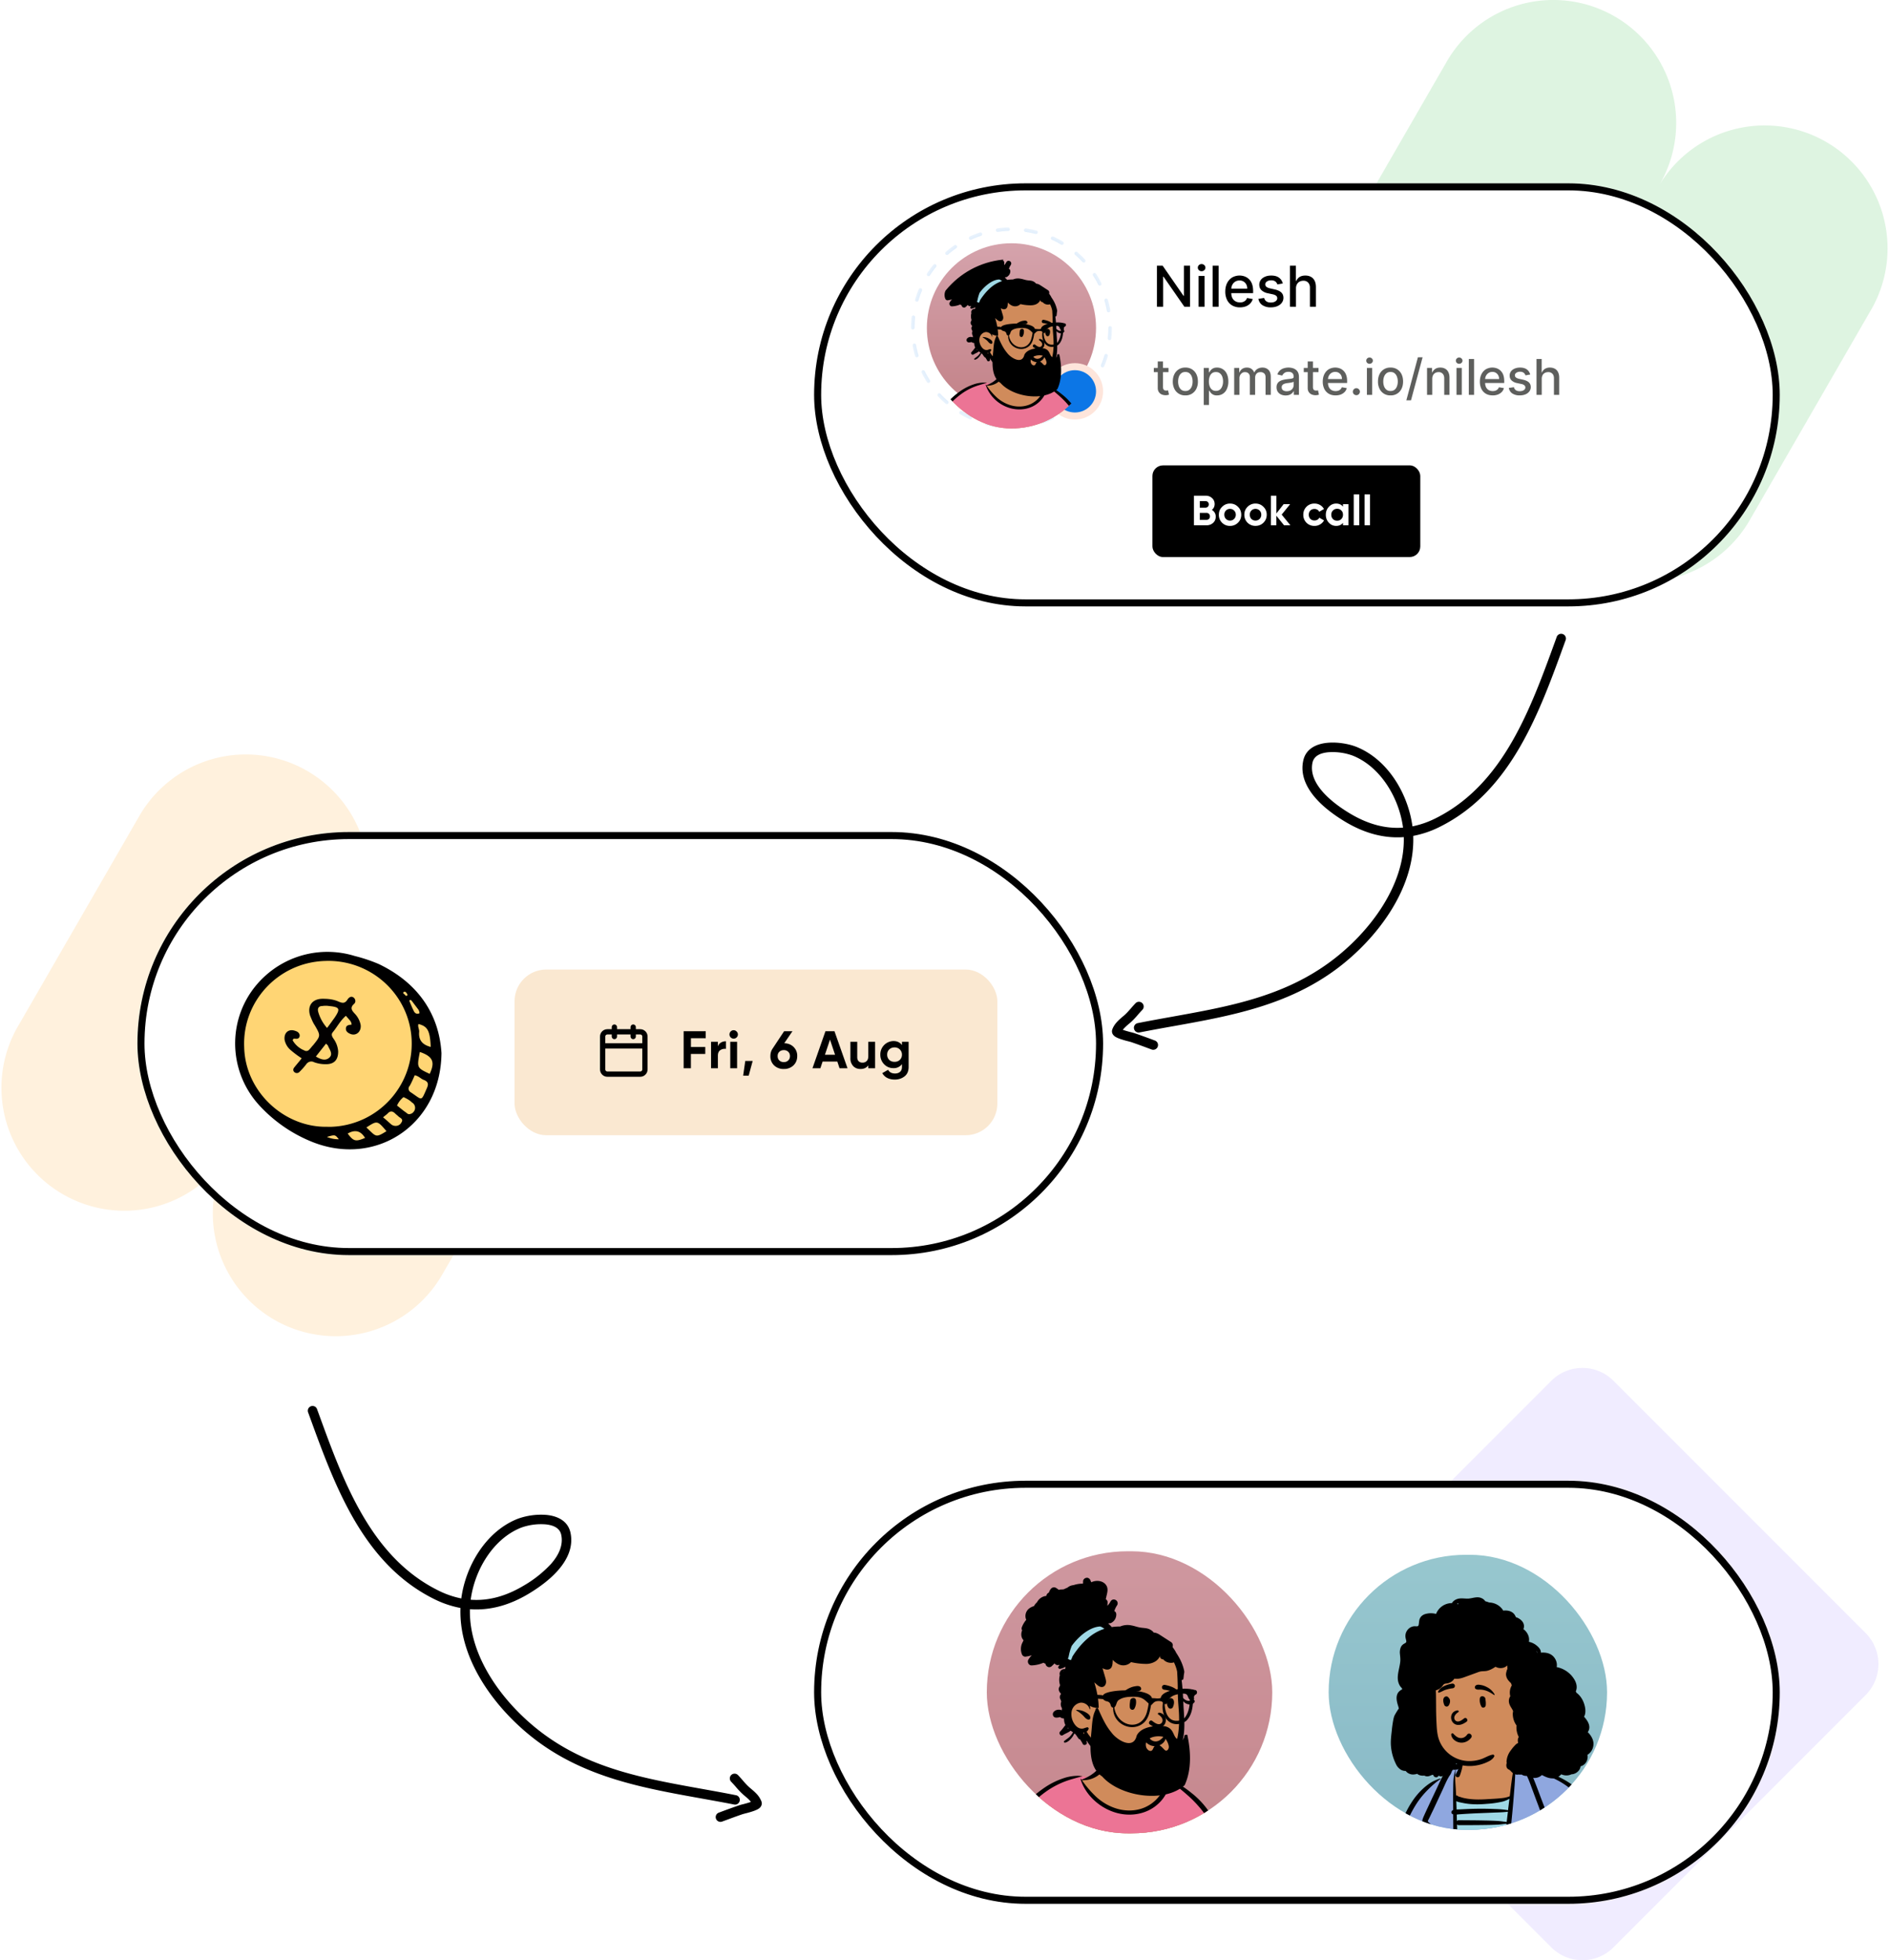 
<svg width="536" height="556" fill="none" xmlns="http://www.w3.org/2000/svg">
  <path opacity=".2" d="M457.83 391.66a12.48 12.48 0 0 0-17.66 0l-71.51 71.51a12.48 12.48 0 0 0 0 17.66l71.51 71.51a12.48 12.48 0 0 0 17.66 0l71.51-71.51a12.48 12.48 0 0 0 0-17.66l-71.51-71.51Z" fill="#B8A3FF"/>
  <path fill-rule="evenodd" clip-rule="evenodd" d="M321.77 291.78a1.35 1.35 0 0 1 1.06-1.58c3.27-.65 6.51-1.23 9.73-1.81 16.2-2.91 31.69-5.7 45.2-15.81 10.78-8.07 20.92-21.4 20.56-35.14-5.67.42-11.24-1.13-16.66-4.38-2.56-1.54-5.89-3.84-8.4-6.72-2.5-2.87-4.36-6.51-3.46-10.61.77-3.54 4-4.78 6.88-5.04 2.93-.28 6.13.35 8.06 1.1 9.01 3.53 14.8 13.33 16.04 22.6a25.9 25.9 0 0 0 6.48-2.24c9.74-4.82 16.56-12.7 21.84-21.9 5.05-8.8 8.66-18.72 12.1-28.17l.47-1.3a1.35 1.35 0 1 1 2.53.91l-.5 1.38c-3.41 9.4-7.09 19.51-12.27 28.53-5.44 9.47-12.6 17.83-22.98 22.97a28.47 28.47 0 0 1-7.44 2.52v.28c.4 15.01-10.56 29.08-21.63 37.37-14.07 10.52-30.3 13.43-46.5 16.34a519.3 519.3 0 0 0-9.52 1.76 1.35 1.35 0 0 1-1.59-1.06Zm76.34-57.03c-1.13-8.54-6.48-17.37-14.35-20.45a16.6 16.6 0 0 0-6.84-.93c-2.52.23-4.1 1.17-4.5 2.93-.62 2.9.63 5.7 2.87 8.27 2.24 2.56 5.3 4.7 7.76 6.17 4.97 2.98 9.97 4.39 15.06 4.01Z" fill="#000"/>
  <path fill-rule="evenodd" clip-rule="evenodd" d="M321.03 292.8c.34.1.68.18.84.24a201.72 201.72 0 0 1 5.83 2.1 1.35 1.35 0 1 1-.93 2.54l-1.73-.64c-1.35-.5-2.7-.99-4.05-1.45l-.07-.02-.2-.06-.3-.08-.31-.08c-.48-.12-1.09-.28-1.67-.47-.57-.17-1.2-.4-1.68-.65a2.7 2.7 0 0 1-.78-.57 1.62 1.62 0 0 1-.37-1.67c.33-.93.91-1.68 1.5-2.3.5-.52 1.07-1 1.54-1.4l.2-.17c.6-.5 1.12-1.06 1.67-1.68l.44-.5c.4-.47.85-.97 1.3-1.44a1.35 1.35 0 0 1 1.94 1.87 37.12 37.12 0 0 0-1.66 1.86c-.58.64-1.2 1.32-1.94 1.95l-.21.17c-.49.41-.93.8-1.33 1.21a4.4 4.4 0 0 0-.46.54l.64.21a33.82 33.82 0 0 0 1.8.5ZM209.9 510.78a1.35 1.35 0 0 0-1.07-1.58c-3.26-.65-6.5-1.23-9.73-1.81-16.2-2.91-31.69-5.7-45.2-15.81-10.77-8.07-20.91-21.4-20.56-35.14 5.67.42 11.24-1.13 16.66-4.38 2.56-1.54 5.9-3.84 8.4-6.72 2.5-2.86 4.36-6.51 3.47-10.61-.77-3.54-4-4.78-6.88-5.04a19.4 19.4 0 0 0-8.07 1.1c-9 3.53-14.8 13.33-16.03 22.6a25.9 25.9 0 0 1-6.48-2.24c-9.75-4.82-16.56-12.7-21.84-21.9-5.06-8.8-8.66-18.72-12.1-28.17l-.48-1.3a1.35 1.35 0 1 0-2.53.92l.5 1.37c3.42 9.4 7.1 19.51 12.27 28.53 5.45 9.47 12.6 17.83 22.98 22.97a28.47 28.47 0 0 0 7.45 2.52l-.01.28c-.4 15.01 10.57 29.08 21.64 37.37 14.07 10.52 30.3 13.43 46.5 16.34 3.18.57 6.36 1.14 9.52 1.76.73.15 1.44-.33 1.58-1.06Zm-76.34-57.03c1.13-8.54 6.47-17.37 14.34-20.45a16.6 16.6 0 0 1 6.84-.93c2.52.23 4.11 1.17 4.5 2.93.63 2.9-.62 5.7-2.87 8.27a33.19 33.19 0 0 1-7.75 6.17c-4.98 2.98-9.98 4.39-15.06 4.01Z" fill="#000"/>
  <path fill-rule="evenodd" clip-rule="evenodd" d="M210.63 511.8c-.34.1-.67.18-.84.24a201.72 201.72 0 0 0-5.82 2.1 1.35 1.35 0 1 0 .92 2.54l1.74-.64c1.35-.5 2.69-.99 4.04-1.45l.07-.02.2-.06.3-.08.32-.08c.48-.12 1.08-.28 1.67-.47.57-.17 1.2-.4 1.68-.65.23-.12.53-.3.78-.57.25-.27.65-.89.37-1.67a6.65 6.65 0 0 0-1.5-2.3c-.5-.52-1.07-1-1.55-1.4l-.2-.17c-.59-.5-1.12-1.06-1.67-1.68l-.43-.5c-.41-.47-.85-.97-1.3-1.44a1.35 1.35 0 0 0-1.95 1.87 37.12 37.12 0 0 1 1.67 1.86c.57.64 1.2 1.32 1.94 1.95l.2.17c.49.41.94.8 1.34 1.21.17.18.32.36.46.54l-.64.21a33.82 33.82 0 0 1-1.8.5Z" fill="#000"/>
  <path opacity=".2" d="m4.68 291.83 34.86-60.4a34.87 34.87 0 0 1 60.4 34.88 34.87 34.87 0 0 1 60.38 34.86l-34.86 60.4a34.87 34.87 0 0 1-60.4-34.88 34.87 34.87 0 0 1-60.38-34.86Z" fill="#FFBA56"/>
  <path opacity=".2" d="m375.68 77.83 34.86-60.4a34.87 34.87 0 0 1 60.4 34.88 34.87 34.87 0 0 1 60.38 34.86l-34.86 60.4a34.87 34.87 0 0 1-60.4-34.88 34.87 34.87 0 0 1-60.38-34.86Z" fill="#5AC96C"/>
  <g clip-path="url(#a)">
    <rect x="231" y="52" width="274" height="120" rx="60" fill="#fff"/>
    <rect x="327" y="132" width="76" height="26" rx="3" fill="#000"/>
    <circle cx="287" cy="93" r="28" stroke="url(#b)" stroke-linecap="round" stroke-dasharray="3 5"/>
    <circle cx="287" cy="93" r="24" fill="url(#c)"/>
    <circle cx="305" cy="111" r="7" fill="#0C76E6" stroke="#FEE5DB" stroke-width="2"/>
    <g filter="url(#d)">
      <g clip-path="url(#e)" fill-rule="evenodd" clip-rule="evenodd">
        <path d="M308.58 134.65a147.64 147.64 0 0 1-.98-6.33c-.06-.48-.15-1.03.17-1.38.46-.5.87-.92.93-1.64.05-.67-.17-1.4-.31-2.05-.3-1.37-.67-2.72-1.08-4.05-.42-1.36-.87-2.7-1.33-4.05-.43-1.26-.85-2.52-1.41-3.73a10.9 10.9 0 0 0-5.1-5.1c-.56-.28-1.69-1.29-2.27-1.51-.53-.2-.53.4-1.06.17a2.1 2.1 0 0 1-1.04-.83c-.25-.44-.9-1.06-1-1.57-.2-1.09.03-2.01-.75-2.83a5.62 5.62 0 0 0-2.56-1.5c-2.1-.58-4.91-.17-6.18 1.79-.6.93-.82 2.06-1.63 2.83-.72.66-.56 1.12-1.48 1.46-.06.02-1.47-.28-1.53-.27-1-.21-1.97.4-2.9.75-1.38.52-2.7 1.2-3.94 2.02a24.98 24.98 0 0 0-6.4 6.17 30.22 30.22 0 0 0-4.77 10.08c-.1.4-.22.8-.09 1.21.1.33.34.58.61.78.38.27 1.13.44 1.11.98-.01.42-.15.85-.22 1.26a74.97 74.97 0 0 0-.9 14.77c.02.14.06.27.13.38-.06.03-.07.15.01.17.06 0 .12.02.17.03.12.1.27.15.44.15l.34.02a61.78 61.78 0 0 0 8.1 1.21c3.07.3 6.12.2 9.2.04 3.07-.16 6.14-.2 9.2-.12 3.08.08 6.16.22 9.24.27 3.43.06 6.87-.03 10.3-.3a.71.71 0 0 0 .66-.88c-.55-2.8-1.18-5.59-1.68-8.4Z" fill="#D08B5B"/>
        <path d="m277.07 104.8.06-.02c.91-.35 1.86-.93 2.84-.72l1.12.2-.42.44-.73.14c2.54 4.2 5.55 6.31 9.02 6.31 3.47 0 6.1-2.1 7.9-6.3l.24-.07.1.03c.58.22 1.71 1.23 2.27 1.5a10.9 10.9 0 0 1 5.1 5.11c.54 1.17.95 2.4 1.36 3.6l.05.13c.46 1.34.91 2.69 1.33 4.05.39 1.27.75 2.56 1.04 3.87l.03.18c.15.65.37 1.38.32 2.05a1.8 1.8 0 0 1-.18.67l-5.03 1.81 2.4 16.37c-2.2.1-4.4.12-6.6.08-3.07-.05-6.15-.19-9.22-.27-2.98-.07-5.96-.04-8.93.1l-.76.05c-2.91.14-5.8.22-8.72-.07l-.2-.02v-2.39l1.03-13.33-5.19-.98-5.08-2.48a1.36 1.36 0 0 1-.35-.55c-.12-.37-.03-.75.07-1.12l.02-.09a31.05 31.05 0 0 1 4.78-10.08c1.76-2.4 3.9-4.53 6.39-6.17 1.24-.81 2.56-1.5 3.94-2.02Z" fill="#EC7495"/>
        <path d="M279.01 104c.32-.02.65.03.96.07.03 0 .04.04.01.05-.57.12-1.13.28-1.69.44l-.23.08a16.53 16.53 0 0 0-5.27 2.56c-4.09 2.95-7.04 7.43-8.9 12.06a32.95 32.95 0 0 0-1.53 4.82c-.02.1-.12.34-.06.44.04.08.22.14.3.18l.3.15 1.57.8.14.07c2.37 1.17 4.9 2.16 7.57 2.22l.02-.22c.12-1.27.28-2.53.62-3.76.02-.06.1-.04.1.02.2 1.44.14 2.9.07 4.36-.12 2.57-.27 5.15-.41 7.72-.07 1.29-.16 2.57-.24 3.86-.08 1.3-.1 2.61-.3 3.9-.03.28-.37.43-.62.4a.57.57 0 0 1-.5-.56c0-.75.1-1.5.15-2.24l.15-2.12c.2-2.58.43-5.15.64-7.72.07-.92.16-1.83.24-2.74-2.83-.1-5.46-1.14-7.98-2.37-.04.83-.13 1.66-.21 2.49-.24 2.3-.45 4.6-.6 6.91a141.48 141.48 0 0 0-.25 5.23l-.02.58v.44c-.01.27-.04.53-.28.73a.57.57 0 0 1-.79 0c-.31-.29-.26-.68-.25-1.07a108.97 108.97 0 0 1 .11-2.96c.12-2.3.36-4.58.67-6.85l.12-.88c.22-1.63.47-3.3.97-4.88l-.59-.3c-.34-.16-.7-.33-1.03-.52-.27-.16-.5-.36-.57-.67-.08-.35.05-.72.13-1.06v-.03a31.98 31.98 0 0 1 1.66-5.01 32.8 32.8 0 0 1 4.24-7.32 22.12 22.12 0 0 1 5.55-5.22 14.88 14.88 0 0 1 3.35-1.6 8.9 8.9 0 0 1 2.69-.48Zm5.64-4.13c.38-.41 1.13.01.94.55a6.77 6.77 0 0 1-2.16 3.25 4.96 4.96 0 0 1-3.5 1.18l.12.15a20.11 20.11 0 0 0 2.88 3.29c2.24 1.95 5.3 3 8.24 2.25a6.9 6.9 0 0 0 4.97-4.77.48.48 0 0 1-.3.03c-.48-.1-.96-.61-1.27-.97-.33-.4-.6-.82-.79-1.3-.35-.88-.46-2.01.02-2.86.06-.1.2-.05.2.05l.02.16c.1.8.21 1.57.59 2.3a4.72 4.72 0 0 0 1.13 1.45c.17.13.37.22.51.37l.03.03c.04-.32.26-.46.48-.45.2 0 .45.1.55.14 1.46.7 2.8 1.62 4.07 2.64a16.21 16.21 0 0 1 5.53 8.07c.46 1.59.73 3.22 1.01 4.85l.18 1c.26 1.5.56 3.03 1.15 4.43.15.36.04.7-.34.84l-1.42.52c.23 1 .38 2.03.55 3.04.37 2.13.82 4.25 1.21 6.39l.58 3.27.3 1.58.14.85.01.04c.03.15.07.3.03.46-.05.17-.19.29-.3.41-.1.1-.24.1-.36.05l-.04-.02c-.22-.1-.38-.2-.46-.44-.05-.16-.06-.33-.1-.48l-.17-.91-.31-1.83-.1-.56a69.1 69.1 0 0 1-.8-5.92l-.22-2.64-.05-.66a30.4 30.4 0 0 1-.17-2.53l-.29.1-1.38.48c-.34.13-.78.38-1.15.33a.7.7 0 0 1-.42-.18c.13 1.8.3 3.6.53 5.38a122.66 122.66 0 0 0 1.37 8.46l.12.6c.04.22-.03.37-.16.56-.1.15-.31.23-.48.12-.23-.14-.34-.26-.41-.52a98.36 98.36 0 0 1-.85-4.8 97.66 97.66 0 0 1-1.04-14.69c0-.83.03-1.67.09-2.5.06-.84.18-1.66.3-2.5 0-.02.04-.02.04 0 .05.94.13 1.87.17 2.81l.09 2.68c.04 1.17.1 2.35.17 3.52a.6.6 0 0 1 .53-.2c.3-.06.6-.21.89-.3l1.04-.35 1.65-.55a43.48 43.48 0 0 1-1.12-5.06l-.13-.77a33.47 33.47 0 0 0-.99-4.5 14.39 14.39 0 0 0-2.17-4.28c-.95-1.28-2.1-2.4-3.3-3.46-1.01-.9-2.1-1.72-3.14-2.6v.2a7.33 7.33 0 0 1-2.23 4.24c-2.36 2.26-5.85 2.72-8.88 1.67a10.3 10.3 0 0 1-6.41-6.44c-.02-.05.05-.07.08-.03l.15.2c0-.02.01-.05.05-.06 1.06-.42 2.1-1 2.9-1.83a6.28 6.28 0 0 0 1.34-2.08l.02-.07c.11-.31.2-.63.44-.88Z" fill="#000"/>
        <path d="M299.04 86.54c-.15-1.93.08-3.95-.66-5.78-1.28-3.03-4.9-4.05-7.7-5.2-1.12-.33-4.9-.38-6.22-.82-2.97-1-3.68-2.19-6.05-.29-.4.33-.64.68-.83 1.16h.01c-.05.2 0 .4.12.56a3.88 3.88 0 0 0-.93 4.03c1.72 3.64 1.64 5.61 1.09 9.53-.73 3.66.92 5 3.66 6.98-.11.22-.14.5 0 .7 3.17 4.45 9.13 6.58 14.23 4.32 2.07-.92 3-3.14 3.53-5.14.61-2.24.8-4.6.3-6.88-.2-1.05-.46-2.1-.55-3.17Z" fill="#D08B5B"/>
        <path d="m276.4 81.07 1.89 1.26 6.72-7.12-2.24-1.77s-4.06 3.02-4.85 3.81c-.8.8-1.51 3.82-1.51 3.82Z" fill="#9FD8E5"/>
        <path d="M280.81 65.2c.39-.05.68.19.81.52l.01.02.15.34c.96-.48 2.33-.35 2.94.6.43.69.16 1.5 0 2.22l-.1.48c.2.13.36.37.35.62v.02l-.04.66a3.42 3.42 0 0 0 .63-.88c.53-.8 1.72-.1 1.28.76-.08.17-.17.32-.28.47a6 6 0 0 0-.28.7c.21.08.37.29.39.59.04.71-.34 1.3-.93 1.68a.65.65 0 0 1-.51.09l-.09.11c.24.2.45.42.63.66.55-.08 1.1-.12 1.66-.12a3.66 3.66 0 0 1 2.21-.2c.47.07.92.23 1.38.34.48.12.98.13 1.47.2.62.1 1.16.4 1.5.85.37.01.77.17 1.1.38.76.48 1.51.98 2.27 1.47.3.19.4.49.35.82v.02l-.03.14.06.09c.23.33.48.67.63 1.03a9.2 9.2 0 0 1 1.58 3.59c.04.23-.02.41-.05.64l-.1.85c-.03.18-.19.28-.35.28a36.7 36.7 0 0 1 .28 3.48c.19.26.56.48.83.55.38.1.77-.01 1.12-.14.23-.08.4.2.3.39-.34.59-1.07.59-1.62.33a1.54 1.54 0 0 1-.6-.48l.04.6v.17c.12 2.1.36 4.27-.03 6.35a7.96 7.96 0 0 1-7.28 6.56 10 10 0 0 1-4.27-.77c-.8-.31-.49-.95.06-.77.95.32 2.68.79 4.23.58 3.65-.48 6.74-2.3 6.42-10.2-.04-1.12-.18-2.24-.21-3.36-.03-1.1-.02-2.19-.07-3.28l-.01-.37-.07-1.31-.12-.5c-.13-.46-.3-.9-.52-1.32a.36.36 0 0 1-.15.07 1.96 1.96 0 0 1-1.75-.46.78.78 0 0 1-.16-.19.65.65 0 0 1-.51-.2c-.14-.15-.17-.32-.11-.47v-.02c-.17.43-.5.8-.86 1.06-.57.4-1.28.52-1.96.53a13.55 13.55 0 0 1-2.88-.34l-.02.02c-.64.61-1.54.77-2.35.42-.47-.2-.86-.53-1.2-.9 0 .2-.02.4-.04.58v.08c-.04.36-.1.74-.38 1-.43.43-1.07.26-1.57-.02v.04l.4 1.4.04.1c.1.33.2.66.24 1.01.05.66-.39 1.32-1.12 1.1-.38-.12-.7-.45-.99-.7l-.19-.17c.49 1.59.82 3.22.85 4.88 0 .09-.07.15-.16.16-.2 0-.4-.04-.6-.12h-.04a2.31 2.31 0 0 1-.94-.35c.07.2.1.42.08.65 0 .06-.1.08-.1.01-.17-.79-1.1-1.39-1.9-1.24-.85.17-1.48.9-1.63 1.75-.17.9.15 1.95.74 2.65.27.32.62.59 1.04.66.2.03.4.02.59-.04.08-.02.15-.06.23-.09.1-.04.24-.05.34-.1.24-.1.48.12.36.36-.1.21-.2.36-.37.47.14.17.27.41.31.48a8.04 8.04 0 0 0 1.67 1.78l.14.1c.31.25.59.48.8.84.18.28-.04.66-.37.65-1.02-.01-1.76-.9-2.28-1.69a4.47 4.47 0 0 1-.21-.35.71.71 0 0 1-.08.1l.06.16c.17.46-.57.76-.79.33a6.5 6.5 0 0 0-.54-.89.46.46 0 0 1-.3-.18c-.16-.24-.35-.48-.5-.73a5.99 5.99 0 0 0-.27-.24l-.08.07c-.11.26-.25.5-.42.72l-.04.05c-.33.42-.77.85-1.3.95-.17.04-.33-.17-.18-.3.37-.34.82-.57 1.16-.95.18-.19.33-.4.47-.6l.03-.06.07-.1-.47-.33c-.43.37-1 .54-1.47.84l-.05.03c-.43.3-.88-.35-.54-.7.38-.38.7-.84 1.04-1.27a2.4 2.4 0 0 1-.26-1l-.03-.3a1.2 1.2 0 0 1-.7-.21l-.07-.06c-.25.08-.51.12-.77.11-.59-.02-.83-.7-.46-1.12a1.38 1.38 0 0 1 1.56-.32l.05-.03a.6.6 0 0 1 .01-.31v-.06a1.45 1.45 0 0 1-.2-1.1c0-.05.04-.11.06-.17a1.1 1.1 0 0 1-.08-.33l-.03-.04a.9.9 0 0 1 .04-1.1v-.06a1.26 1.26 0 0 1-.04-.1c-.24-.25-.42-.54-.38-.9.02-.22.1-.41.24-.56a.32.32 0 0 1 0-.22 3.3 3.3 0 0 1-.03-1.88.84.84 0 0 1-.05-.31c.02-.47.42-.9.9-.9l.17.02v-.01c.02-.14.05-.27.11-.39a.26.26 0 0 1-.08-.04c-.3.16-.63.29-.97.37-.25.07-.5-.22-.35-.46l.24-.3c-.13 0-.25.02-.38.03-.22.03-.47-.12-.62-.33l-.55.53c-.46.45-1.16.12-1.23-.48-.14-.03-.27-.1-.38-.18-.73.31-1.52.49-2.32.52-.58.03-.91-.65-.64-1.12.18-.32.4-.61.66-.86-.4.12-.82.21-1.24.27-.23.03-.55-.16-.64-.37a2.8 2.8 0 0 1 .08-2.45l.05-.09.14-.31c-.5-.52-.54-1.3-.28-1.94a.66.66 0 0 1-.07-.57c.2-.55.5-1.06.88-1.5a1.52 1.52 0 0 1-.1-.22c-.2-.65.04-1.43.54-1.88.31-.28.67-.45 1.06-.56.16-.29.36-.55.6-.77l.03-.06a2.28 2.28 0 0 1 1.8-1.18.74.74 0 0 1 .5-.63c.07-.24.18-.47.33-.68.24-.33.64-.49 1.02-.27.2.12.4.25.6.4a.8.8 0 0 1 .28-.07h.02l.62-.03.77-.36a2.06 2.06 0 0 1 1.17-.47 5.61 5.61 0 0 1 1.86-.29v-.41a.74.74 0 0 1 .65-.73Zm-.43 30.32-.18.03.05.14.15.08a1.37 1.37 0 0 1-.02-.25Zm-3.2-.96-.04.08-.02.04h.26l-.03-.02a1.44 1.44 0 0 1-.17-.1Zm1.73-3.5c.55.04 1.02.12 1.52.36l.05.03c.44.22 1.17.62 1.11 1.21-.02.17-.14.34-.33.33-.52-.04-.81-.56-1.16-.9-.36-.32-.8-.66-1.23-.89-.06-.03-.03-.13.03-.14h.01Zm-2.5-7.71c-.13 0-.09.13-.02.03l.02-.03Zm7.14-8.61c-1.26.03-2.52.77-3.45 1.52-.82.66-1.53 1.43-2.15 2.27-.16.42-.3.84-.41 1.27-.08.28-.13.57-.2.86l-.01.08c-.05.1-.1.2-.12.3.12.12.26.2.43.24.05.01.1.04.13.08.13-.22.24-.45.3-.7v-.01c.26-.41.53-.81.83-1.2.8-1.07 1.7-2.04 2.76-2.85a9.1 9.1 0 0 1 2.68-1.4c-.24-.2-.5-.35-.8-.46Z" fill="#000"/>
        <path d="M293.35 98c-.42-.17-.8-.45-1.07-.82a.5.5 0 0 1-.1-.38c.02-.14.1-.27.21-.35a.52.52 0 0 1 .4-.1c.1.01.23.08.32.21l.02.03c.16.22.37.4.61.52.24.11.5.16.77.13.51-.06.87-.33 1.24-.71l.14-.15a.22.22 0 0 1 .12-.09c.05-.02.1-.02.16 0 .05.02.1.05.13.1.03.04.04.1.04.15-.04.4-.24.75-.53 1.02-.33.3-.75.52-1.16.6-.44.07-.9.01-1.3-.15Zm1.51-6.04c.47.29 1.2.96.69 1.67-.6.63-1.46-.1-1.88-.42-.4-.25-.84.4-.48.7 3.07 2.27 4.31-1.87 1.91-2.29-.26-.04-.36.25-.24.34Zm-5.49-2.64c.06-.65 1.04-.8 1.14-.16.09.58-.02 1.1-.27 1.62-.25.5-.87.27-.92-.18-.06-.6.02-.88.05-1.28Zm7.5-.3c.14-.17.34-.3.58-.22.74.21.52 1.27.26 1.78-.14.28-.6.35-.8.1-.34-.4-.5-1.2-.07-1.59a.59.59 0 0 1 .04-.06Zm-6.65-2.54.12-.02c.37-.07.82-.13 1.07.17.14.15.19.44 0 .59-.32.26-.68.16-1.06.18-.32.02-.63.07-.93.16-.67.2-1.22.54-1.8.93-.07.05-.15-.05-.11-.12a3.7 3.7 0 0 1 1.62-1.5c.34-.18.71-.33 1.1-.4Zm5.98-.3.09.03c.98.2 2.25.6 2.7 1.57.03.14 0 .17 0 .19h-.01c-.01.02-.02.04-.08.06l-.05-.01a2.8 2.8 0 0 1-.55-.22l-.17-.08c-.2-.1-.41-.2-.63-.27a7.4 7.4 0 0 0-1.43-.32.59.59 0 0 1-.3-.1.43.43 0 0 1-.15-.25.44.44 0 0 1 .05-.37c.05-.1.13-.16.22-.2.1-.04.2-.04.31-.02Z" fill="#000"/>
        <path d="M296.19 98.97c-.58-.52-1.24-1.56-2.07-.74-.21.23-.3.76-.61.86-.42.14-.84-.3-.98-.65-.58-1.9 1.84-2.42 3.22-2.11.67.27 1.17 1.39 1.2 1.97.01.4-.32.97-.76.67m4.39-2.93a.28.28 0 0 0-.02-.07c-.26-.1-.47 0-.6.19l.04.14c-.1.2-.19.46-.32.63h-.08c-2.18.22-1.12-2.06-3.33-2.63-1.71-.28-4.8.04-5.61 1.82-.64 2.85-3.87.87-4.94-.61-1.13-1.35-1.86-3-2.57-4.6-.15-.34-.61-.1-.56.23-.66 1.31-.64 2.89-.8 4.33-.27 2.87-.54 6.9 2.12 8.64 3.47 3.93 12.13 5.32 16.13 1.71 1.38-2.98 1.21-6.62.54-9.78" fill="#000"/>
        <path d="M300.13 92.52c-.42.57-1.2.75-1.92.69-1.55-.15-2.04-1.92-2.09-3.3 1.04.3-.09-1.78 3.47-2 1.26-.11.9.65 1.46 1.2a5.84 5.84 0 0 1-.92 3.41m-7.39-1.34c-.92 4.3-5.93 3.28-6.46-.6.49-.34.36-1.19.96-1.5.96-.61 2.16-.58 3.25-.57 1.39.1 1.78.67 2.5 1.3-.03.42-.13.92-.25 1.37m9.38-3.99-.15-.02a2.43 2.43 0 0 0-.52-.12c-1.78-.4-5.9.17-6.08 1.7-.57.19-1.06.02-1.72.03-.5-2.1-9.16-1.8-9.57-.53h-.01c-.4-.13-.99-.1-1.45-.12-.98-.02-1.96.07-2.91.27-1.8.29-4.24.62-3 2.87.22.22.59.04.6-.26-.42-1.06.53-1.19 1.25-1.5 1.82-.65 3.66-.74 5.54-.53.14.16.35.3.58.38 1.25.21.59 1.14 1.38 1.28-.14 3.24 3.79 5.02 6.07 2.88.91-.89 1.13-2.21 1.34-3.4a.31.31 0 0 0 .22-.17c.27-.27.44-.51.97-.59.53-.07.94.08 1 .12 0 .03.02.06.04.09.02.04.06.07.1.1-.53 3.23 1.97 5.28 4.5 3.6 1.1-1.04 1.33-2.62 1.38-4.04a.43.43 0 0 0 .2-.48c-.08-.3.09-.57.35-.7.35-.17.29-.8-.1-.86" fill="#000"/>
      </g>
    </g>
    <path d="M337.67 75.36V87h-1.61l-5.92-8.53h-.1V87h-1.76V75.36h1.62l5.92 8.55h.11v-8.55h1.74ZM340.1 87v-8.73h1.7V87h-1.7Zm.85-10.07c-.3 0-.55-.1-.76-.3a.96.96 0 0 1-.31-.72c0-.28.1-.51.31-.71.21-.2.47-.3.76-.3.3 0 .55.1.76.3a.95.95 0 0 1 0 1.43c-.21.2-.46.3-.76.3Zm4.83-1.57V87h-1.7V75.36h1.7Zm6.05 11.82a4.3 4.3 0 0 1-2.23-.56 3.73 3.73 0 0 1-1.43-1.56 5.29 5.29 0 0 1-.5-2.37c0-.9.17-1.68.5-2.36.34-.68.8-1.21 1.41-1.6a4.28 4.28 0 0 1 3.56-.33 3.46 3.46 0 0 1 2.11 2.13c.21.55.32 1.22.32 2.02v.6h-6.94v-1.28h5.27c0-.44-.09-.84-.27-1.18a2.06 2.06 0 0 0-1.91-1.13 2.23 2.23 0 0 0-2.07 1.26c-.19.38-.28.78-.28 1.21v1c0 .58.1 1.08.3 1.49.21.4.5.72.87.93.37.22.8.32 1.3.32a2.14 2.14 0 0 0 1.58-.55c.18-.19.33-.42.43-.7l1.61.3a2.9 2.9 0 0 1-.7 1.24c-.32.35-.74.63-1.24.83-.5.19-1.06.29-1.7.29Zm12.16-6.78-1.54.28c-.06-.2-.16-.39-.3-.57a1.52 1.52 0 0 0-.56-.43 2.02 2.02 0 0 0-.88-.17c-.48 0-.88.1-1.2.32-.33.21-.49.49-.49.82 0 .3.11.53.33.7.21.19.56.33 1.04.45l1.39.31c.8.19 1.4.48 1.8.86.39.39.59.89.59 1.5 0 .53-.16 1-.46 1.4-.3.41-.72.73-1.25.96-.54.23-1.16.35-1.86.35a4.2 4.2 0 0 1-2.4-.63c-.61-.42-1-1.02-1.13-1.79l1.64-.25c.1.43.31.75.63.97.32.22.73.33 1.25.33.55 0 1-.12 1.33-.35.33-.23.5-.52.5-.86a.9.9 0 0 0-.3-.69c-.2-.18-.52-.32-.93-.42l-1.48-.32a3.56 3.56 0 0 1-1.8-.89c-.4-.4-.59-.91-.59-1.54 0-.51.15-.96.44-1.35.28-.38.68-.69 1.19-.9.5-.22 1.09-.33 1.74-.33.95 0 1.69.2 2.23.61.54.4.9.95 1.07 1.63Zm3.74 1.42V87h-1.7V75.36h1.68v4.33h.1c.21-.47.52-.84.94-1.12.43-.27.97-.41 1.65-.41.6 0 1.12.12 1.57.37.45.24.8.61 1.05 1.1.25.49.37 1.1.37 1.82V87h-1.7v-5.35a2.1 2.1 0 0 0-.5-1.49 1.78 1.78 0 0 0-1.37-.53c-.4 0-.76.09-1.08.26-.31.17-.56.42-.74.75a2.4 2.4 0 0 0-.27 1.18Z" fill="#000"/>
    <path d="M331.56 104.36v1.2h-4.17v-1.2h4.17Zm-3.05-1.83H330v7.23c0 .29.04.5.13.65.08.14.2.24.33.3a1.7 1.7 0 0 0 .77.05l.2-.05.27 1.23a2.92 2.92 0 0 1-2.06-.05 1.87 1.87 0 0 1-.81-.68c-.21-.3-.32-.68-.32-1.14v-7.54Zm7.83 9.62a3.32 3.32 0 0 1-3.12-1.87 4.57 4.57 0 0 1-.44-2.06c0-.8.15-1.49.45-2.08a3.32 3.32 0 0 1 3.11-1.88 3.32 3.32 0 0 1 3.12 1.87c.3.6.44 1.3.44 2.09a4.5 4.5 0 0 1-.44 2.06 3.32 3.32 0 0 1-3.12 1.87Zm0-1.24c.47 0 .86-.13 1.16-.37.3-.25.53-.57.68-.98.15-.4.22-.86.22-1.35 0-.49-.07-.93-.22-1.34a2.18 2.18 0 0 0-.68-.99c-.3-.25-.69-.37-1.15-.37-.47 0-.86.12-1.17.37-.3.25-.53.58-.68.99-.14.4-.21.85-.21 1.34a4 4 0 0 0 .21 1.35c.15.4.38.73.68.98.31.24.7.37 1.17.37Zm5.22 3.95v-10.5h1.45v1.24h.13c.08-.16.2-.34.37-.55.16-.2.39-.4.68-.55.29-.16.67-.24 1.14-.24a2.98 2.98 0 0 1 2.79 1.82c.28.59.42 1.3.42 2.12a5 5 0 0 1-.42 2.12 2.93 2.93 0 0 1-2.78 1.83 2.14 2.14 0 0 1-1.82-.78c-.16-.21-.3-.4-.38-.56h-.1v4.05h-1.48Zm1.46-6.68c0 .54.08 1 .23 1.41.16.4.38.72.68.95.3.23.65.34 1.08.34.45 0 .82-.12 1.12-.35.3-.24.52-.56.67-.97.16-.4.24-.87.24-1.38 0-.5-.08-.95-.23-1.36-.15-.4-.38-.71-.68-.94-.3-.24-.67-.35-1.12-.35-.43 0-.8.1-1.1.33-.29.22-.51.53-.66.93-.15.4-.23.86-.23 1.4Zm7.18 3.82v-7.64h1.43v1.25h.1c.15-.42.41-.75.77-.99.37-.24.8-.36 1.3-.36.51 0 .94.12 1.28.36.35.24.6.57.78.99h.07c.19-.41.48-.74.88-.98s.87-.37 1.42-.37c.69 0 1.25.22 1.7.66.43.43.65 1.08.65 1.96V112h-1.48v-4.98c0-.52-.14-.9-.43-1.13a1.54 1.54 0 0 0-1-.34c-.49 0-.87.15-1.13.44-.27.3-.4.68-.4 1.14V112h-1.49v-5.08c0-.41-.13-.74-.39-1-.25-.25-.6-.37-1-.37-.29 0-.55.07-.79.22-.23.15-.42.35-.57.61a1.9 1.9 0 0 0-.21.91V112h-1.49Zm14.6.17c-.49 0-.92-.09-1.31-.27a2.2 2.2 0 0 1-.93-.79 2.26 2.26 0 0 1-.34-1.27 2 2 0 0 1 .25-1.06c.16-.28.39-.5.67-.66.28-.17.6-.29.94-.37.35-.08.7-.15 1.07-.19l1.1-.13c.3-.04.5-.1.63-.17.13-.08.2-.21.2-.4v-.03c0-.43-.13-.77-.37-1-.25-.24-.6-.36-1.09-.36-.5 0-.9.1-1.18.33a1.8 1.8 0 0 0-.6.73l-1.39-.32a2.7 2.7 0 0 1 1.84-1.75 4.3 4.3 0 0 1 2.28-.09c.35.07.67.2.97.4.3.18.55.45.74.8.19.35.29.8.29 1.36V112h-1.45v-1.04h-.06a2.31 2.31 0 0 1-1.17 1.03c-.31.12-.67.18-1.1.18Zm.32-1.2c.41 0 .76-.08 1.06-.24a1.7 1.7 0 0 0 .9-1.48v-.99a.78.78 0 0 1-.3.15l-.52.12-.56.08-.46.06c-.29.03-.55.1-.79.18-.24.09-.42.21-.57.38a.93.93 0 0 0-.2.63c0 .37.13.65.4.84.27.18.62.28 1.04.28Zm9-6.6v1.19h-4.18v-1.2h4.17Zm-3.06-1.84h1.49v7.23c0 .29.04.5.12.65.09.14.2.24.34.3a1.7 1.7 0 0 0 .77.05l.2-.05.27 1.23c-.09.03-.2.07-.37.1a2.92 2.92 0 0 1-1.69-.15 1.88 1.88 0 0 1-.82-.68c-.2-.3-.31-.68-.31-1.14v-7.54Zm7.9 9.62c-.75 0-1.4-.16-1.94-.48a3.28 3.28 0 0 1-1.25-1.36 4.62 4.62 0 0 1-.44-2.08c0-.78.15-1.47.44-2.07.3-.6.7-1.06 1.23-1.4a3.73 3.73 0 0 1 3.11-.29 3.05 3.05 0 0 1 1.85 1.87c.19.48.28 1.07.28 1.76v.53h-6.07v-1.11h4.61c0-.4-.08-.74-.23-1.04a1.8 1.8 0 0 0-1.68-.99 1.94 1.94 0 0 0-1.81 1.11 2.3 2.3 0 0 0-.25 1.06v.87c0 .5.1.94.27 1.3.18.36.44.63.76.82.33.18.7.28 1.14.28.28 0 .54-.04.77-.12a1.59 1.59 0 0 0 .99-.97l1.4.25c-.1.41-.3.78-.6 1.09a3 3 0 0 1-1.09.72c-.43.17-.93.25-1.49.25Zm5.9-.06c-.26 0-.5-.1-.7-.28a.96.96 0 0 1-.29-.71c0-.27.1-.5.3-.7.2-.2.43-.29.7-.29.27 0 .5.1.7.3.2.19.3.42.3.69 0 .18-.05.35-.15.5a1 1 0 0 1-.35.36.94.94 0 0 1-.5.13Zm3-.09v-7.64h1.48V112h-1.48Zm.75-8.81a.95.95 0 0 1-.67-.26.84.84 0 0 1-.27-.63c0-.24.09-.45.27-.63.19-.17.4-.26.67-.26.25 0 .47.09.66.26.18.18.28.39.28.63s-.1.45-.28.63a.93.93 0 0 1-.66.25Zm5.95 8.96a3.31 3.31 0 0 1-3.12-1.87 4.57 4.57 0 0 1-.44-2.06c0-.8.15-1.49.44-2.08a3.31 3.31 0 0 1 3.12-1.88 3.32 3.32 0 0 1 3.12 1.87c.29.6.44 1.3.44 2.09 0 .78-.15 1.47-.44 2.06a3.32 3.32 0 0 1-3.12 1.87Zm0-1.24c.47 0 .85-.13 1.16-.37.3-.25.53-.57.67-.98.15-.4.23-.86.23-1.35 0-.49-.08-.93-.23-1.34a2.19 2.19 0 0 0-.67-.99c-.3-.25-.7-.37-1.16-.37-.46 0-.85.12-1.16.37-.3.25-.53.58-.68.99-.15.4-.22.85-.22 1.34 0 .5.07.94.22 1.35.15.4.37.73.68.98.3.24.7.37 1.16.37Zm9.1-9.57-3.29 12.2h-1.32l3.28-12.2h1.32Zm2.74 6.13V112h-1.48v-7.64h1.42v1.25h.1c.17-.4.45-.73.82-.98.38-.24.86-.37 1.43-.37.52 0 .98.11 1.37.33.39.22.7.54.9.97.22.42.33.95.33 1.58V112h-1.49v-4.68c0-.55-.14-.98-.43-1.3a1.53 1.53 0 0 0-1.19-.47c-.34 0-.65.08-.92.23a1.6 1.6 0 0 0-.63.65c-.15.29-.23.63-.23 1.04Zm6.88 4.53v-7.64h1.5V112h-1.5Zm.76-8.81a.95.95 0 0 1-.67-.26.84.84 0 0 1-.27-.63c0-.24.09-.45.27-.63.19-.17.4-.26.67-.26.25 0 .47.09.66.26.18.18.28.39.28.63s-.1.45-.28.63a.93.93 0 0 1-.66.25Zm4.22-1.37V112h-1.49v-10.18h1.49Zm5.29 10.33c-.75 0-1.4-.16-1.95-.48a3.28 3.28 0 0 1-1.25-1.36 4.62 4.62 0 0 1-.44-2.08c0-.78.15-1.47.44-2.07.3-.6.7-1.06 1.23-1.4a3.73 3.73 0 0 1 3.11-.29 3.05 3.05 0 0 1 1.86 1.87c.18.48.27 1.07.27 1.76v.53h-6.07v-1.11h4.62c0-.4-.08-.74-.24-1.04a1.8 1.8 0 0 0-1.68-.99c-.41 0-.78.1-1.09.31-.3.2-.55.47-.72.8a2.3 2.3 0 0 0-.24 1.06v.87c0 .5.09.94.26 1.3.19.36.44.63.76.82.33.18.7.28 1.14.28.29 0 .54-.04.77-.12a1.59 1.59 0 0 0 .99-.97l1.41.25c-.11.41-.31.78-.6 1.09-.3.3-.66.55-1.1.72a4 4 0 0 1-1.48.25Zm10.65-5.92-1.35.24a1.58 1.58 0 0 0-.27-.5 1.32 1.32 0 0 0-.49-.38c-.2-.1-.46-.15-.77-.15-.42 0-.77.1-1.05.29-.28.18-.42.42-.42.72 0 .25.1.46.28.61.19.16.5.29.91.39l1.22.27c.7.17 1.22.42 1.57.75.34.34.52.78.52 1.32a2 2 0 0 1-.4 1.23 2.6 2.6 0 0 1-1.1.83c-.47.2-1.01.3-1.63.3a3.7 3.7 0 0 1-2.09-.54 2.31 2.31 0 0 1-1-1.57l1.44-.22c.1.38.28.66.55.85.28.2.65.29 1.1.29.48 0 .87-.1 1.16-.3.3-.21.44-.46.44-.76a.78.78 0 0 0-.27-.6 1.76 1.76 0 0 0-.81-.37l-1.3-.28a3.1 3.1 0 0 1-1.57-.78c-.34-.35-.51-.8-.51-1.34 0-.45.13-.85.38-1.19.25-.34.6-.6 1.04-.79.45-.19.95-.29 1.53-.29.82 0 1.47.18 1.95.54.47.36.78.83.94 1.43Zm3.27 1.24V112h-1.49v-10.18h1.47v3.79h.1c.17-.41.44-.74.81-.98a2.6 2.6 0 0 1 1.44-.37c.53 0 .98.11 1.38.33.39.21.7.53.91.96.22.43.33.96.33 1.6V112h-1.49v-4.68c0-.56-.14-1-.43-1.3a1.56 1.56 0 0 0-1.2-.47c-.36 0-.67.08-.95.23-.27.14-.5.36-.65.65a2.1 2.1 0 0 0-.23 1.04Z" fill="#5E5F5D"/>
    <path d="M343.86 144.64a2.1 2.1 0 0 1 1.1 1.92c0 .72-.25 1.3-.76 1.76-.5.45-1.12.68-1.86.68h-3.56v-8.4h3.31c.72 0 1.33.22 1.81.67.5.44.75 1 .75 1.7 0 .69-.27 1.25-.8 1.67Zm-1.77-2.5h-1.65V144h1.65c.26 0 .47-.1.64-.27a.9.9 0 0 0 .26-.66.92.92 0 0 0-.25-.66.86.86 0 0 0-.65-.26Zm.25 5.31c.28 0 .52-.09.7-.27a1 1 0 0 0 .28-.72c0-.28-.1-.52-.28-.7a.92.92 0 0 0-.7-.29h-1.9v1.98h1.9Zm8.94.8a3.1 3.1 0 0 1-2.26.92 3.09 3.09 0 0 1-3.17-3.17c0-.89.3-1.64.92-2.24a3.07 3.07 0 0 1 2.25-.93c.9 0 1.64.31 2.26.93.62.6.92 1.35.92 2.24 0 .89-.3 1.64-.92 2.26Zm-3.42-1.06c.31.31.7.47 1.16.47a1.61 1.61 0 0 0 1.63-1.66 1.61 1.61 0 0 0-1.63-1.66 1.58 1.58 0 0 0-1.62 1.66c0 .48.16.88.46 1.19Zm10.64 1.07c-.61.6-1.36.9-2.25.9a3.09 3.09 0 0 1-3.17-3.17 3 3 0 0 1 .91-2.23 3.07 3.07 0 0 1 2.26-.93c.89 0 1.64.31 2.25.93a3 3 0 0 1 .93 2.24c0 .89-.31 1.64-.93 2.26Zm-3.42-1.07c.32.31.7.47 1.17.47a1.61 1.61 0 0 0 1.63-1.66 1.61 1.61 0 0 0-1.63-1.66 1.58 1.58 0 0 0-1.62 1.66c0 .48.15.88.45 1.19Zm11.07 1.81h-1.8l-2.19-2.72V149h-1.54v-8.4h1.55v5.04l2.06-2.64h1.85l-2.41 2.96 2.48 3.04Zm6.83.17a3.08 3.08 0 0 1-3.17-3.17 3.09 3.09 0 0 1 3.17-3.17c.58 0 1.11.14 1.6.42.47.28.84.66 1.09 1.13l-1.34.78c-.12-.25-.3-.44-.55-.59a1.55 1.55 0 0 0-.81-.21c-.47 0-.85.15-1.16.46-.3.3-.45.7-.45 1.18 0 .47.15.86.45 1.18.3.3.7.45 1.16.45.3 0 .58-.07.82-.2.25-.15.44-.34.56-.59l1.34.77a3.05 3.05 0 0 1-2.71 1.56Zm8.1-6.17h1.54v6h-1.55v-.7c-.46.58-1.11.87-1.95.87-.8 0-1.49-.3-2.06-.91a3.2 3.2 0 0 1-.86-2.26c0-.89.29-1.64.86-2.24a2.73 2.73 0 0 1 2.06-.93c.84 0 1.5.3 1.95.88V143Zm-2.86 4.22c.31.32.7.47 1.19.47.48 0 .87-.15 1.19-.47.31-.32.47-.72.47-1.22s-.15-.9-.47-1.21a1.61 1.61 0 0 0-1.2-.48 1.64 1.64 0 0 0-1.65 1.69c0 .5.16.9.47 1.22Zm5.9 1.78v-8.76h1.56V149h-1.55Zm3.07 0v-8.76h1.55V149h-1.55Z" fill="#fff"/>
  </g>
  <rect x="232" y="53" width="272" height="118" rx="59" stroke="#000" stroke-width="2"/>
  <g clip-path="url(#f)">
    <rect x="231" y="420" width="274" height="120" rx="60" fill="#fff"/>
    <g clip-path="url(#g)">
      <circle cx="308" cy="468" r="86" fill="url(#h)"/>
      <path fill-rule="evenodd" clip-rule="evenodd" d="M348.53 548.08a213.2 213.2 0 0 1-1.42-9.16c-.09-.7-.22-1.49.25-2 .66-.72 1.26-1.34 1.35-2.37.07-.97-.26-2.03-.46-2.97a73.33 73.33 0 0 0-1.56-5.87 179.8 179.8 0 0 0-1.93-5.86c-.63-1.82-1.23-3.65-2.05-5.4a15.8 15.8 0 0 0-7.4-7.39c-.8-.4-2.45-1.86-3.29-2.18-.77-.3-.77.57-1.53.24a3.04 3.04 0 0 1-1.51-1.2c-.37-.64-1.3-1.53-1.44-2.27-.3-1.57.02-2.91-1.1-4.1a8.17 8.17 0 0 0-3.72-2.16c-3.05-.85-7.12-.25-8.96 2.58-.88 1.36-1.19 3-2.37 4.1-1.04.96-.8 1.62-2.15 2.12-.07.02-2.13-.42-2.2-.39-1.48-.31-2.88.57-4.22 1.08a29.5 29.5 0 0 0-5.72 2.92 36.2 36.2 0 0 0-9.27 8.94 43.71 43.71 0 0 0-6.93 14.6c-.15.57-.32 1.16-.13 1.75.15.48.5.84.89 1.12.54.4 1.63.65 1.6 1.43-.01.6-.21 1.22-.31 1.81a108.65 108.65 0 0 0-1.24 11.77 83.55 83.55 0 0 0-.06 9.62c.02.2.08.4.18.56-.1.04-.1.21.02.24l.24.05c.18.13.39.2.63.21l.5.03c1.75.36 3.5.7 5.27.97 2.16.32 4.32.58 6.49.79a89 89 0 0 0 13.33.05c4.46-.23 8.9-.28 13.37-.17 4.46.12 8.92.31 13.38.4 5 .08 9.97-.06 14.94-.45.68-.06 1.1-.6.97-1.28-.8-4.05-1.72-8.08-2.44-12.16Z" fill="#D08B5B"/>
      <path fill-rule="evenodd" clip-rule="evenodd" d="m302.82 504.88.1-.04c1.31-.51 2.68-1.34 4.11-1.04.05-.02.99.17 1.62.3l-.6.63-1.07.2c3.69 6.09 8.05 9.13 13.08 9.13 5.04 0 8.86-3.04 11.47-9.13l.35-.1.14.05c.84.32 2.49 1.77 3.29 2.18a15.8 15.8 0 0 1 7.4 7.4c.79 1.68 1.38 3.45 1.98 5.21l.07.18c.67 1.95 1.33 3.9 1.93 5.86a74.4 74.4 0 0 1 1.5 5.61l.06.26c.2.94.53 2 .46 2.97-.03.37-.13.69-.27.97l-7.3 2.63 3.48 23.7c-3.18.13-6.37.17-9.56.11-4.46-.08-8.92-.27-13.38-.39a175 175 0 0 0-12.96.15l-1.1.06c-4.23.21-8.42.32-12.64-.1l-.29-.02v-3.47l1.48-19.3-7.52-1.42-7.38-3.58c-.22-.23-.4-.49-.5-.8a2.8 2.8 0 0 1 .1-1.62l.03-.13a43.73 43.73 0 0 1 6.93-14.6 36.21 36.21 0 0 1 9.27-8.94 29.93 29.93 0 0 1 5.72-2.92Z" fill="#EC7495"/>
      <path fill-rule="evenodd" clip-rule="evenodd" d="M305.64 503.7c.46-.02.93.06 1.4.1.03 0 .05.07 0 .08-.82.17-1.64.4-2.44.64l-.35.1a24.06 24.06 0 0 0-7.65 3.7c-5.92 4.3-10.2 10.78-12.91 17.49a47.63 47.63 0 0 0-2.2 6.98c-.04.13-.18.49-.1.63.06.12.33.2.45.26l.41.21 2.29 1.17.2.1c3.45 1.69 7.12 3.12 10.99 3.22l.03-.34c.17-1.82.4-3.66.89-5.43.03-.1.15-.06.16.02.27 2.1.19 4.21.09 6.32-.17 3.72-.4 7.45-.6 11.18-.1 1.86-.23 3.73-.34 5.59-.12 1.87-.16 3.78-.43 5.63-.06.41-.54.64-.9.6a.83.83 0 0 1-.73-.82c0-1.08.14-2.17.21-3.25l.23-3.06c.29-3.73.62-7.46.92-11.18l.35-3.97c-4.1-.13-7.93-1.65-11.58-3.42-.05 1.2-.18 2.4-.3 3.6a209.32 209.32 0 0 0-1.26 18.42l-.01.63c-.01.4-.05.77-.4 1.06-.34.3-.8.32-1.14 0-.46-.42-.38-.99-.36-1.55a135.92 135.92 0 0 1 .16-4.28c.17-3.32.51-6.63.96-9.93l.17-1.27a42.1 42.1 0 0 1 1.41-7.06l-.84-.42c-.5-.26-1.02-.5-1.5-.77-.4-.22-.72-.53-.83-.98-.12-.5.06-1.04.18-1.53l.02-.04a45.63 45.63 0 0 1 2.4-7.25 47.47 47.47 0 0 1 6.14-10.6 32.11 32.11 0 0 1 8.05-7.56 21.67 21.67 0 0 1 4.87-2.33 12.85 12.85 0 0 1 3.9-.69Zm8.17-5.98c.55-.59 1.64.02 1.38.8a9.8 9.8 0 0 1-3.15 4.71 7.2 7.2 0 0 1-5.06 1.7l.16.22a29 29 0 0 0 4.18 4.76c3.25 2.83 7.68 4.36 11.96 3.27 3.37-.85 6.33-3.51 7.2-6.9a.7.7 0 0 1-.43.04c-.7-.16-1.39-.9-1.84-1.42a6.66 6.66 0 0 1-1.15-1.88c-.5-1.27-.67-2.9.03-4.14.08-.15.28-.06.3.08l.02.24c.14 1.15.3 2.27.85 3.32a6.89 6.89 0 0 0 1.65 2.1c.24.18.53.32.74.53l.04.05v-.01c.05-.46.37-.66.69-.65.3.01.66.15.8.21a30.86 30.86 0 0 1 5.91 3.82 23.48 23.48 0 0 1 8.02 11.7c.67 2.29 1.06 4.66 1.47 7.01l.25 1.44c.38 2.18.81 4.4 1.67 6.42.23.52.06 1.01-.5 1.22-.68.26-1.36.5-2.05.75.34 1.45.55 2.94.8 4.4.54 3.1 1.2 6.16 1.76 9.25l.84 4.74.42 2.28.22 1.23v.07c.05.22.1.44.04.66-.06.25-.26.42-.43.6-.14.14-.35.14-.52.06l-.06-.02c-.3-.15-.55-.3-.66-.64-.07-.22-.1-.47-.14-.7l-.25-1.31-.46-2.64-.14-.83c-.47-2.84-.93-5.7-1.16-8.57l-.31-3.82-.09-.95c-.1-1.2-.23-2.45-.25-3.67l-.4.14-2.01.71c-.5.18-1.13.54-1.66.47a1.02 1.02 0 0 1-.62-.26c.18 2.6.43 5.2.77 7.8a177.91 177.91 0 0 0 1.99 12.24c.06.29.13.57.17.87.05.33-.04.53-.22.8-.15.23-.46.34-.7.19-.33-.2-.5-.38-.6-.76-.09-.34-.14-.7-.2-1.04a138.96 138.96 0 0 1-1.04-5.9 141.2 141.2 0 0 1-1.5-21.27c0-1.21.04-2.42.13-3.62.08-1.22.26-2.4.42-3.61 0-.05.07-.05.07 0 .08 1.35.2 2.7.25 4.05.06 1.3.08 2.59.13 3.88.06 1.7.14 3.4.25 5.1a.89.89 0 0 1 .77-.29c.42-.09.88-.3 1.28-.44l1.52-.5 2.4-.8a61.8 61.8 0 0 1-1.63-7.33l-.19-1.11c-.37-2.2-.77-4.4-1.44-6.52a20.86 20.86 0 0 0-3.15-6.19 33.56 33.56 0 0 0-4.78-5.01c-1.47-1.3-3.05-2.49-4.56-3.76.02.08.02.18 0 .28a10.63 10.63 0 0 1-3.24 6.15c-3.42 3.26-8.5 3.94-12.87 2.4-4.24-1.47-7.99-4.98-9.31-9.31-.02-.08.08-.1.12-.05l.22.3a.1.1 0 0 1 .06-.1c1.55-.6 3.06-1.44 4.22-2.64a9.1 9.1 0 0 0 1.93-3.02l.04-.1c.16-.45.3-.92.63-1.28Z" fill="#000"/>
      <path fill-rule="evenodd" clip-rule="evenodd" d="M334.7 478.42c-.22-2.79.11-5.7-.96-8.36-1.87-4.4-7.12-5.86-11.18-7.53-1.63-.48-7.1-.55-9.01-1.2-4.32-1.44-5.35-3.16-8.78-.4a3.6 3.6 0 0 0-1.2 1.67.9.9 0 0 0 .18.8 5.61 5.61 0 0 0-1.35 5.84c2.5 5.28 2.38 8.13 1.57 13.8-1.04 5.3 1.35 7.23 5.31 10.11-.16.32-.2.74.02 1.01 4.58 6.46 13.23 9.54 20.63 6.26 3.01-1.34 4.35-4.55 5.12-7.44.89-3.24 1.16-6.66.44-9.96-.3-1.53-.68-3.04-.8-4.6Z" fill="#D08B5B"/>
      <path fill-rule="evenodd" clip-rule="evenodd" d="m301.86 470.51 2.72 1.82 9.76-10.3-3.24-2.56s-5.9 4.36-7.05 5.5c-1.16 1.16-2.2 5.54-2.2 5.54Z" fill="#9FD8E5"/>
      <path fill-rule="evenodd" clip-rule="evenodd" d="M308.25 447.54c.56-.09.98.26 1.18.75v.02l.22.49c1.4-.69 3.38-.5 4.26.88.63.99.25 2.16.01 3.21l-.16.7c.3.19.53.53.52.89v.02l-.06.97a4.99 4.99 0 0 0 .91-1.27c.77-1.17 2.5-.16 1.87 1.09a6.01 6.01 0 0 0-.81 1.69c.3.13.53.42.55.86a2.66 2.66 0 0 1-1.34 2.43.95.95 0 0 1-.75.13l-.12.17c.34.28.65.6.92.94.8-.12 1.6-.17 2.4-.17a5.33 5.33 0 0 1 3.2-.3c.69.12 1.34.35 2 .5.7.18 1.42.19 2.13.3.9.15 1.69.56 2.19 1.23.54.01 1.11.24 1.58.54l3.3 2.13c.43.27.59.7.51 1.2v.02l-.04.2.08.13c.34.48.7.97.93 1.5.4.58.76 1.2 1.09 1.83a13.23 13.23 0 0 1 1.2 3.36c.05.34-.03.6-.08.92-.06.41-.08.83-.15 1.24-.04.27-.27.4-.51.4.1.7.16 1.4.22 2.08.09.99.15 1.97.2 2.96.26.39.8.7 1.2.8.54.14 1.11-.01 1.63-.2.32-.12.59.3.43.56-.5.86-1.56.85-2.36.47a2.23 2.23 0 0 1-.86-.69l.05.86.01.26c.16 3.05.52 6.19-.05 9.2a11.54 11.54 0 0 1-10.56 9.5c-2.76.16-5.06-.66-6.2-1.12-1.14-.45-.7-1.38.1-1.12 1.36.46 3.87 1.14 6.12.85 5.3-.7 9.79-3.35 9.33-14.77-.07-1.63-.27-3.25-.31-4.87-.05-1.58-.03-3.17-.1-4.75l-.02-.54-.1-1.9c-.06-.24-.11-.49-.18-.73-.19-.65-.44-1.29-.74-1.9a.53.53 0 0 1-.23.1 2.97 2.97 0 0 1-2.53-.65c-.11-.1-.18-.19-.24-.28a.95.95 0 0 1-.74-.29c-.2-.23-.24-.47-.16-.7l.01-.01-.02-.01a3.5 3.5 0 0 1-1.24 1.53 5 5 0 0 1-2.84.77 19.65 19.65 0 0 1-4.17-.5l-.04.04a3.08 3.08 0 0 1-3.4.61 5.3 5.3 0 0 1-1.75-1.3c0 .28-.02.56-.05.84v.12c-.06.52-.15 1.07-.55 1.45-.63.6-1.56.36-2.29-.03v.05l.6 2.03.04.14c.14.48.3.96.35 1.47.08.95-.56 1.9-1.62 1.58-.56-.17-1-.64-1.43-1.01l-.28-.24c.7 2.3 1.19 4.67 1.24 7.06 0 .13-.11.22-.24.23a2.2 2.2 0 0 1-.88-.16h-.05a3.5 3.5 0 0 1-1.36-.52c.1.3.13.61.11.95 0 .08-.13.1-.15.02-.23-1.15-1.58-2.02-2.74-1.8a3.1 3.1 0 0 0-2.38 2.52 4.88 4.88 0 0 0 1.07 3.84c.4.47.91.86 1.53.95.28.05.57.03.84-.05.12-.03.23-.08.34-.12.16-.07.35-.08.5-.15.34-.15.69.16.51.52-.15.3-.28.52-.54.68.2.25.4.6.46.69a11.77 11.77 0 0 0 2.43 2.57l.2.16c.45.36.84.7 1.16 1.2.25.41-.07.97-.54.96-1.48-.02-2.55-1.32-3.31-2.45l-.3-.51-.12.15.08.23c.25.66-.83 1.1-1.14.48a9.4 9.4 0 0 0-.78-1.29.67.67 0 0 1-.44-.26c-.24-.35-.5-.7-.73-1.07a9.61 9.61 0 0 0-.38-.34l-.12.1c-.16.38-.36.72-.62 1.04l-.05.07c-.49.61-1.12 1.24-1.9 1.39-.23.04-.46-.25-.25-.44.55-.5 1.2-.83 1.7-1.38.24-.27.47-.57.66-.88l.05-.07.1-.16-.68-.47c-.63.54-1.44.78-2.13 1.23l-.07.04c-.63.42-1.28-.5-.78-1.02.55-.55 1.01-1.22 1.5-1.84a3.6 3.6 0 0 1-.38-1.44l-.04-.43c-.35 0-.7-.11-1-.32l-.12-.08c-.36.12-.74.17-1.1.16-.86-.02-1.21-1-.68-1.63.55-.63 1.5-.77 2.27-.46l.07-.04a.88.88 0 0 1 .01-.45v-.08a2.08 2.08 0 0 1-.3-1.6l.1-.24a1.6 1.6 0 0 1-.12-.48l-.05-.07a1.3 1.3 0 0 1 .06-1.6v-.08l-.05-.14c-.35-.35-.6-.78-.56-1.3.03-.32.16-.6.35-.8a.46.46 0 0 1 0-.32 4.77 4.77 0 0 1-.04-2.73 1.12 1.12 0 0 1-.07-.45c.02-.68.61-1.3 1.3-1.3.1 0 .17.01.25.03v-.02c.02-.2.08-.4.16-.56a.38.38 0 0 1-.11-.06c-.45.24-.92.42-1.41.54-.37.1-.74-.32-.52-.66.11-.16.23-.3.35-.44-.18 0-.36.02-.54.04-.33.04-.7-.18-.9-.48l-.8.77c-.67.65-1.68.17-1.79-.69-.2-.05-.39-.14-.55-.27a9.4 9.4 0 0 1-3.36.76c-.84.03-1.33-.94-.94-1.63.27-.46.6-.88.97-1.24a12 12 0 0 1-1.8.39c-.33.04-.8-.23-.94-.54a4.04 4.04 0 0 1 .2-3.67c.06-.16.12-.3.2-.45-.73-.75-.79-1.87-.4-2.81a.95.95 0 0 1-.1-.83c.3-.8.73-1.53 1.27-2.16-.05-.1-.1-.2-.13-.32a2.7 2.7 0 0 1 .77-2.73 3.6 3.6 0 0 1 1.53-.81c.23-.42.53-.8.88-1.11l.05-.09a3.31 3.31 0 0 1 2.6-1.71c.05-.4.32-.8.71-.92.11-.35.27-.68.5-.98.35-.48.93-.7 1.48-.4.3.18.59.38.85.6.13-.06.26-.1.42-.11h.04l.89-.05 1.12-.5a2.99 2.99 0 0 1 1.7-.7 8.16 8.16 0 0 1 2.69-.42l.02-.5v-.09c-.02-.55.42-.98.93-1.06Zm-.62 43.89-.27.04.08.2.22.12a1.9 1.9 0 0 1-.03-.36Zm-4.65-1.39-.06.11-.03.06h.38l-.05-.03a2.08 2.08 0 0 1-.24-.14Zm2.51-5.06c.8.05 1.48.17 2.2.52l.07.03c.64.32 1.7.91 1.62 1.76-.03.24-.2.5-.48.47-.75-.05-1.18-.8-1.7-1.28a8.74 8.74 0 0 0-1.76-1.3c-.1-.05-.06-.2.04-.2h.01Zm-3.63-11.17c-.2 0-.13.2-.03.04l.03-.04Zm10.35-12.47c-1.81.05-3.64 1.12-5 2.2a17.7 17.7 0 0 0-3.11 3.3c-.24.6-.44 1.21-.6 1.83-.12.41-.19.82-.28 1.24l-.03.13c-.07.13-.13.28-.17.43.17.17.38.29.62.34.07.02.14.06.19.11.19-.31.35-.65.45-1v-.02c.37-.6.76-1.18 1.19-1.74a20.8 20.8 0 0 1 4-4.13 13.21 13.21 0 0 1 3.9-2.03 4.3 4.3 0 0 0-1.16-.66Z" fill="#000"/>
      <path fill-rule="evenodd" clip-rule="evenodd" d="M326.44 495.03a3.69 3.69 0 0 1-1.55-1.2.71.71 0 0 1-.15-.55.8.8 0 0 1 .87-.65.7.7 0 0 1 .48.3l.03.05c.23.32.54.58.89.75.34.16.72.24 1.1.2.75-.09 1.27-.5 1.81-1.04l.2-.21a.32.32 0 0 1 .18-.13.37.37 0 0 1 .41.14c.04.06.07.14.06.22a2.33 2.33 0 0 1-.77 1.47 3.4 3.4 0 0 1-1.67.86c-.64.12-1.3.03-1.9-.2Zm2.2-8.75c.68.41 1.72 1.38.99 2.41-.87.91-2.12-.13-2.74-.6-.57-.37-1.2.57-.68 1 4.45 3.3 6.25-2.7 2.77-3.3-.38-.07-.53.36-.35.48Zm-7.97-3.83c.07-.94 1.5-1.15 1.65-.23a3.8 3.8 0 0 1-.4 2.35c-.36.72-1.26.38-1.33-.27-.09-.87.03-1.27.08-1.85Zm10.88-.42c.2-.26.5-.44.84-.34 1.07.32.76 1.85.38 2.6-.2.4-.87.5-1.17.14-.5-.58-.73-1.74-.1-2.3a.76.76 0 0 1 .05-.1Zm-9.65-3.7.17-.02c.53-.1 1.19-.18 1.56.24.2.23.26.64 0 .86-.47.38-.99.23-1.55.26-.46.03-.9.1-1.34.23a9.2 9.2 0 0 0-2.6 1.35c-.12.07-.23-.07-.18-.17a5.38 5.38 0 0 1 2.35-2.19c.5-.25 1.04-.46 1.6-.55Zm8.67-.41.13.02c1.42.3 3.26.9 3.93 2.28.03.2 0 .24-.02.27v.01c-.03.02-.04.06-.13.08l-.07-.01c-.3-.09-.55-.2-.78-.31l-.26-.13c-.3-.14-.6-.28-.91-.39a10.7 10.7 0 0 0-2.08-.46.86.86 0 0 1-.42-.15.63.63 0 0 1-.23-.36.63.63 0 0 1 .07-.53.7.7 0 0 1 .33-.29.77.77 0 0 1 .44-.03Z" fill="#000"/>
      <path fill-rule="evenodd" clip-rule="evenodd" d="M330.55 496.43c-.84-.75-1.79-2.27-3-1.07-.3.34-.42 1.1-.88 1.24-.61.2-1.21-.44-1.42-.94-.85-2.75 2.66-3.5 4.66-3.06.98.4 1.7 2.02 1.74 2.86.03.57-.45 1.4-1.1.97m6.37-4.24a.53.53 0 0 0-.03-.1.67.67 0 0 0-.85.27c0 .07.02.13.04.2-.14.3-.27.67-.46.92l-.12-.01c-3.16.33-1.62-2.98-4.83-3.8-2.48-.41-6.97.06-8.14 2.64-.92 4.13-5.61 1.25-7.16-.9-1.64-1.95-2.7-4.34-3.73-6.65-.22-.5-.9-.14-.82.33-.95 1.9-.92 4.18-1.15 6.27-.4 4.15-.79 9.98 3.07 12.52 5.03 5.69 17.6 7.7 23.4 2.47 2-4.32 1.76-9.59.78-14.16" fill="#000"/>
      <path fill-rule="evenodd" clip-rule="evenodd" d="M336.28 487.09c-.61.82-1.74 1.08-2.79.99-2.25-.22-2.96-2.77-3.03-4.76 1.5.42-.13-2.58 5.03-2.92 1.82-.15 1.32.95 2.12 1.75-.01 1.69-.3 3.52-1.33 4.94m-10.73-1.94c-1.32 6.23-8.6 4.75-9.37-.86.7-.5.52-1.73 1.4-2.18 1.39-.89 3.13-.85 4.7-.83 2.02.14 2.6.98 3.64 1.89-.06.6-.2 1.33-.37 1.98m13.61-5.78a15 15 0 0 0-.22-.03 3.59 3.59 0 0 0-.75-.17c-2.59-.58-8.57.25-8.82 2.45-.82.28-1.54.03-2.5.06-.72-3.04-13.28-2.61-13.89-.78-.59-.18-1.44-.14-2.1-.17-1.43-.03-2.85.1-4.24.4-2.6.41-6.14.9-4.33 4.14.3.32.84.06.86-.37-.61-1.53.76-1.72 1.82-2.16 2.63-.95 5.3-1.08 8.02-.79.2.25.52.46.85.57 1.81.3.85 1.65 2 1.84-.2 4.7 5.5 7.27 8.8 4.18 1.33-1.3 1.64-3.2 1.95-4.93a.46.46 0 0 0 .32-.24c.4-.39.64-.75 1.4-.85.78-.11 1.37.1 1.45.17l.07.12c.03.06.08.11.13.15-.76 4.68 2.88 7.64 6.54 5.21 1.6-1.5 1.94-3.8 2-5.84a.62.62 0 0 0 .28-.7c-.1-.44.14-.82.52-1.01.5-.25.42-1.15-.16-1.25" fill="#000"/>
    </g>
    <g clip-path="url(#i)">
      <circle cx="405" cy="469" r="95" fill="url(#j)"/>
      <path fill-rule="evenodd" clip-rule="evenodd" d="m428.5 498.92 1.07 2.65-.58 8.38-.44.06c-4.62.72-7.75 1.08-9.41 1.1h-.05c-1.67 0-3.67-.38-6-1.13l-.1-.03-.28-6.28h.64l1.14-2.7c0 .02-.02.04-.04.06-.47.71-.75.14-1.88.4-1.34.3-1.94 1.66-3.13 2.68-.55.47-1.7.7-2.25 1.02l-.58.34c-1.82 1.08-3.91 2.38-5.01 4.09-1.29 2-2.18 3.89-3 6.11a83.7 83.7 0 0 0-3.86 14.7 165.42 165.42 0 0 0-1.83 15.4c-.19 2.38-.35 4.77-.48 7.16l-.04.6c-.06 1.3 0 2.57 1.18 3.38.84.57 1.96.66 2.95.72h.06l21.98 1.29 11 .64 5.48.32 4.47.26c2.1.12 4.2.22 6.32.21 2.65-.01 5.29-.21 7.91-.57l.24-.03c1.65-.23 4.04-.8 4.34-2.8a.36.36 0 0 0-.42-.42c.07-.32.11-.64.16-.92.17-1.2.28-2.42.34-3.63.1-2.43.01-4.87-.23-7.3-.4-4-.96-7.99-1.54-11.97l-.13-.89c-.62-4.21-1.35-8.43-2.5-12.53-1.06-3.8-2.72-7.75-5-10.15a24.82 24.82 0 0 0-8.88-5.76c-.28-.11-6.03-1.37-6.42-1.19l-.07-.06c-1.14-.9-2.78-2.5-4.46-2-.05-.07-.2-.56-.42-1.2h-.24Z" fill="#8FA7DF"/>
      <path fill-rule="evenodd" clip-rule="evenodd" d="M427.3 495.4c-1.4-1.77-2.87-2.33-5.04-2.2a6.97 6.97 0 0 0-4.18 1.18 7.83 7.83 0 0 0-2.87 2.48c-.62.9-.15 3.14-.71 4.11v.29c0 .84-.58 1.77-1.74 2.8l-.05.05v6.09c1.96.6 4.38.9 7.27.9 2.84 0 5.8-.48 8.87-1.44l.14-.04.58-6.62-.58-1.83v-1.53l-.23-.69c-.4-1.2-1.02-2.97-1.47-3.55Z" fill="#D08B5B"/>
      <path fill-rule="evenodd" clip-rule="evenodd" d="M428.99 509.62s-5.17 1.51-8.69 1.51c-3.53 0-7.32-1.5-7.32-1.5l.62 49.63 9.9.13 5.49-49.77Z" fill="#9FD8E5"/>
      <path fill-rule="evenodd" clip-rule="evenodd" d="M445.98 531.3c.04-.07-.05-.14-.1-.09a7.29 7.29 0 0 0-2.19 4.8c-.15 1.86.07 3.77.15 5.62.1 2.06.18 4.12.3 6.18.11 2.08.24 4.17.34 6.26l.25 4.7c.02.5-.04 1.11.16 1.58.3.72 1.18.61 1.36 0v-.01h.02c.17-.54.04-1.18.02-1.75l-.26-5.13c-.17-3.63-.33-7.26-.52-10.88l-.07-1.21c-.09-1.63-.16-3.25-.21-4.88l-.02-.54c-.05-1.63-.01-3.18.77-4.65Zm-32.35-30.12c-.74-.07-1.3.18-1.98.44-.29.11-.57.25-.85.38-.35.17-.58.47-.8.79l-.12.17c-.9 1.33-1.51 2.87-2.2 4.31-.8 1.7-1.61 3.39-2.4 5.1l-.39.83-.58 1.26-.33.74c-.33.74-.62 1.52-.15 2.3.44.7 1.21 1.26 1.83 1.8l1.54 1.39a8.94 8.94 0 0 0-2.2 3.85c-.59-.25-1.32-.3-1.93-.4-.86-.16-.97 1.15-.16 1.14.6-.02 1.31.05 1.93-.08-.11.47-.19.95-.24 1.43-.26 2.53.3 5.07.9 7.51l.05.2a201.45 201.45 0 0 1 3.26 16.01c.44 2.75.76 5.5 1.1 8.26.04.42.3.78.77.78.38 0 .82-.36.77-.78-.35-3-.84-5.98-1.33-8.96a209.9 209.9 0 0 0-3.13-15.28l-.21-.88c-.55-2.28-1.05-4.63-.77-6.99.22-1.91 1.02-3.96 2.6-5.15l.05-.04c.37-.27.5-.79.14-1.14l-.69-.68-1.39-1.37-.28-.27-.71-.68c-.15-.13-.54-.39-.57-.6-.02-.15.15-.4.21-.53l.32-.64.52-1.09c.37-.75.73-1.5 1.08-2.27l2.12-4.55c.6-1.29 1.13-2.64 1.91-3.83l.16-.23c.13-.2.24-.38.32-.62.08-.23.18-.49.32-.68.34-.46.99-.72 1.53-.82.08-.01.05-.12-.02-.13Zm16.3-1.2c-.04 0-.05.07 0 .09.65.2 1.27.51 1.78.97.24.22.49.47.64.77.06.1.09.23.11.35l.01.04c.04.23.1.35.2.53l.03.03c.65 1 1.1 2.12 1.51 3.23l.9 2.43.9 2.44c.3.78.6 1.56.88 2.35l.5 1.29.2.56c.02.03.04.18.07.22l-.01.01c-.18.3-.67.57-.94.79l-.95.77c-.68.54-1.37 1.08-2.03 1.65-.4.36-.15 1 .3 1.15.78.25 1.53.56 2.29.84l.93.34.18.08c.07.03.04.03.03.17 0 .14-.04.28-.06.42a241.51 241.51 0 0 1-4.4 20.88c-.7 2.71-1.45 5.41-2.16 8.13-.7 2.7-1.64 5.36-2.53 8-.25.75.93 1.08 1.18.33 1.02-3.11 1.96-6.25 2.93-9.38a189.24 189.24 0 0 0 4.28-16.95 240.8 240.8 0 0 0 1.9-10.11l.14-.8c.09-.56.14-1.15-.3-1.6-.43-.43-1.16-.59-1.72-.8h-.05l-1.07-.4 1.58-1.27c.42-.33.86-.66 1.27-1 .35-.3.63-.66.67-1.12.04-.47-.17-.91-.33-1.34l-.01-.05-.49-1.3-1.02-2.66c-.64-1.7-1.26-3.4-1.94-5.08a18.07 18.07 0 0 0-1.45-2.84 1.8 1.8 0 0 0-.75-.66c-.54-.28-.97-.75-1.51-1.05a3.56 3.56 0 0 0-1.69-.44Zm-1.75-3.02c-.02-.03-.07-.02-.07.02-.02.85.18 1.7.3 2.54.13.84.17 1.72.34 2.55l.03.1v.04c.08.23.28.43.52.49l-.21 1.26-.29 2.18-.11.88-.3 2.47c-.26.1-.52.2-.79.27-.61.18-1.24.25-1.88.31-1.29.13-2.59.19-3.88.26l-.28.02c-1.45.08-2.92.1-4.37-.06a15.3 15.3 0 0 1-2.13-.37c-.36-.1-.7-.23-1.06-.31-.12-.03-.23-.1-.35-.17a.37.37 0 0 0-.22-.14h-.05l-.01-.01a.76.76 0 0 0-.2 0l-.1-1.93c-.09-1.72-.35-3.52 0-5.23 0-.06-.07-.08-.09-.02-.69 1.8-.6 3.78-.64 5.7-.04 1.85-.01 3.72 0 5.58a.94.94 0 0 0-.35.24c-.19.22-.24.6 0 .8.1.1.22.16.35.2l.03 4.86c-.3.24-.33.8.02 1.04.05 5.24.15 10.49.23 15.73l.16 11c.02 1.47.06 2.93.07 4.4l-.04.02c-.06.03-.16.07-.18.12v.03c-.1.01-.2.06-.29.14-.21.2-.17.51 0 .72l.05.05c.1.13.3.18.47.16v3.58l.02.67c0 .38.04.87.43 1.04.44.2.83.03 1.01-.42a.65.65 0 0 0 .02-.35c0-.18.04-.39.03-.56l-.01-.7-.01-.32h.01c1.56.08 3.14.04 4.7.04h.7c.59 0 1.17 0 1.75-.02l.22-.01c.43-.02.89-.03 1.34-.07l-.16 1.4c-.04.44.4.81.81.81.48 0 .76-.38.82-.82.27-2.05.38-4.13.64-6.2.23-1.84.43-3.69.64-5.54l.07-.61c.75-6.73 1.47-13.46 2.17-20.2l.32-3.15c.33-3.17.66-6.34.94-9.52a473 473 0 0 0 .44-5.45c.1-1.34.17-2.67.2-4a.68.68 0 0 0 .18-.67 7.3 7.3 0 0 0-.14-.44v-.43c0-.14-.13-.2-.24-.19-.2-.48-.43-.97-.61-1.45-.3-.79-.55-1.63-.97-2.36Zm16.72 8.47c-3.13-1.96-6.85-3.38-10.58-3.23-.09 0-.11.13-.02.16 1.99.44 4 .98 5.88 1.77 1.9.8 3.69 1.86 5.3 3.15a23.31 23.31 0 0 1 6.75 8.91c.89 2.03 1.5 4.18 2.05 6.32a89.5 89.5 0 0 1 1.44 6.88 120.7 120.7 0 0 1 1.47 13.8c.24 4.7.14 9.4.31 14.1.04.82 1.2.8 1.25 0 .4-5.34.18-10.77-.19-16.11-.32-4.8-.9-9.6-1.82-14.32l-.08-.4c-.87-4.38-1.9-8.86-4-12.82a21.9 21.9 0 0 0-7.76-8.2Zm-43.46 20.9c-.02-.05-.08-.05-.1 0-.35 1-.37 2.13-.46 3.18l-.01.08c-.1.97-.16 1.93-.22 2.9l-.03.36c-.25 3.94-.57 7.87-1.05 11.79a206 206 0 0 1-1.83 11.64c-.08.43.1.87.56 1 .4.1.9-.14.99-.57a164.76 164.76 0 0 0 2.33-18.56c.13-2 .22-3.99.25-5.99.01-.92-.01-1.85-.06-2.78l-.01-.22c-.06-.94-.05-1.93-.36-2.84Zm33.82 25.08c-.04-.03-.1.02-.07.06.6 1 1.43 1.84 2.22 2.68.83.88 1.64 1.78 2.48 2.64.61.63 1.6-.38.95-.95-.9-.8-1.85-1.56-2.77-2.34l-.4-.35a14.5 14.5 0 0 0-2.41-1.74Zm-28.79-.5c.05-.08-.06-.16-.13-.1-.49.4-.92.88-1.4 1.3a23.56 23.56 0 0 1-2.98 2.27c-.44.3-.89.52-1.34.76a.84.84 0 0 0-.57.33c-.24.3-.27.9.07 1.17l.06.05c.4.31.88.35 1.27 0 .44-.4.86-.84 1.28-1.25l.13-.13c.46-.44.9-.9 1.32-1.38l.38-.43c.7-.8 1.43-1.67 1.91-2.59Zm2.25-46.29c.08-.05.03-.2-.07-.16l-.18.06c-.77.27-1.56.57-2.26.98-.75.44-1.44.97-2.1 1.54a19.56 19.56 0 0 0-3.53 4.12c-2 3.02-3.22 6.48-4.21 9.94a109.39 109.39 0 0 0-2.54 11.23 132.9 132.9 0 0 0-1.54 11.6 98.47 98.47 0 0 0-.37 9.47v.76c-.01.48-.07.99.05 1.46.18.75 1.43.61 1.39-.16.04-.26.04-.53.03-.8l.02-.1c.02-.1 0-.2-.04-.28l-.01-.38v-1.52l.12-3.22c.08-2.14.2-4.28.38-6.42.6-7.43 1.87-14.91 4-22.07a33.9 33.9 0 0 1 4.33-9.45 25.01 25.01 0 0 1 2.94-3.54c1.1-1.1 2.3-2.2 3.6-3.06Zm14.78 47.94-.14 1.07-.22 1.62c-.47-.07-.96-.1-1.41-.14-.8-.07-1.6-.1-2.4-.13-1.65-.07-3.32-.2-4.97-.18a.4.4 0 0 0-.05 0l-.08-2.12h1.16l2.96-.02c.88 0 1.77 0 2.66-.03h.38c.67-.02 1.41.01 2.11-.07Zm-9.37-3.07h.15c.23.02.46.01.7.01l1.46.01c.98 0 1.96 0 2.95.02l3.03.03 1.46-.03-.25 2.1c-.76-.11-1.58-.06-2.32-.06h-.1c-1.01-.02-2.02-.01-3.04-.01l-3.13.01-.85.01v-.04l-.06-2.05Zm10.13-3.34-.28 2.47a235.56 235.56 0 0 0-9.1-.34c-.23 0-.46 0-.69.02h-.08l-.01-1.23-.02-.62c.76.04 1.54.03 2.3.03h.17a113.39 113.39 0 0 0 5.8-.15c.4-.02.8-.06 1.19-.1l.2-.02.52-.06Zm-10.25-3.5c1.82.15 3.64.21 5.47.23h.28c1.62.01 3.25.08 4.87.04l-.29 2.53-.7-.02c-.45-.02-.92-.02-1.38-.02h-2.86l-2.94-.03c-.8-.02-1.6-.08-2.4-.08l-.05-2.64Zm-.08-3.6c.21.08.46.08.74.1l.7.03.99.04 3.27.12a53.2 53.2 0 0 0 5.01-.08l.41-.02-.38 3.35c-1.62-.2-3.24-.32-4.86-.53l-1.45-.19c-1.46-.18-2.92-.37-4.38-.52l-.05-2.3Zm-.08-3.63c.31.08.67.07.96.09h.06c.56.05 1.13.07 1.7.08 1.1.03 2.22.04 3.33.05h.67a95.15 95.15 0 0 0 4.38-.08l.52-.02-.36 3.17-.55-.08a63.72 63.72 0 0 0-4.4-.48l-3.11-.2-.74-.06-.73-.05c-.42-.02-.9 0-1.32-.09a.6.6 0 0 0-.36-.03l-.05-2.3Zm-.1-4.26c.12.14.28.2.47.23 1 .13 2.02.15 3.02.21l.18.02 3.12.17c1.06.06 2.13.1 3.2.14.45.02.9.02 1.36.02h.2l.57-.02c-.1 1-.22 1.98-.33 2.97l-.59-.06c-.57-.06-1.14-.12-1.71-.16-1.09-.09-2.17-.14-3.25-.2l-3.34-.14c-.53-.02-1.07-.05-1.61-.1-.38-.04-.82-.17-1.22-.12l-.06-2.96Zm-.08-3.82.06.08c.44.43.98.4 1.56.45h.04a140.71 140.71 0 0 0 5.13.33c1.17.05 2.35.08 3.52.06.75-.01 1.53-.01 2.3-.09l-.35 3.27-.64-.1c-.52-.08-1.03-.16-1.55-.22a171.34 171.34 0 0 0-5.79-.59l-.53-.05c-1.06-.09-2.14-.23-3.2-.25a.6.6 0 0 0-.48.24l-.07-3.13Zm-.07-3.09c.27.04.56.02.81.03l1.9.06 3.8.1c1.29.05 2.58.07 3.88.06.57-.01 1.14-.01 1.7-.04l.2-.01c.23-.02.52-.02.8-.05l-.33 3.08c-.76-.12-1.55-.16-2.3-.22l-.17-.02c-1.1-.1-2.22-.16-3.34-.24l-3.43-.27-1.7-.15h-.08c-.53-.06-1.04-.18-1.52.14a.5.5 0 0 0-.16.18l-.06-2.64Zm-.1-3.59c2.32.1 4.63.17 6.95.2 1.3.02 2.6 0 3.9-.02a30.1 30.1 0 0 0 1.7-.08l.21-.02.83-.07-.34 3.18c-.28-.06-.57-.08-.81-.11h-.06c-.6-.1-1.2-.14-1.8-.2-1.18-.1-2.37-.16-3.54-.22l-3.63-.16-1.2-.06-.61-.02-.86-.04-.43-.02h-.1a.55.55 0 0 0-.12-.08l-.03-.01-.05-2.26Zm13.97-3.4-.32 2.86-.98-.09a60.6 60.6 0 0 0-1.9-.13l-1.28-.06-2.54-.11c-2.33-.09-4.65-.18-6.97-.3l-.05-1.94c.1.12.27.2.48.2 2.44 0 4.88 0 7.32-.04 1.22-.01 2.44-.04 3.65-.1a21 21 0 0 0 1.8-.18l.8-.1Zm.4-3.39-.35 2.93c-.3-.06-.61-.08-.9-.12a22 22 0 0 0-1.82-.19 85.7 85.7 0 0 0-3.57-.12c-2.44-.06-4.88-.06-7.32-.08-.23 0-.4.1-.51.23l-.05-1.83c.23-.02.47-.06.68-.07a166.35 166.35 0 0 1 6.16-.34l4.16-.17.6-.02c.97-.04 1.96-.08 2.91-.22Zm.43-3.67-.36 2.96-.03.3a24.2 24.2 0 0 0-3.56-.34 91.82 91.82 0 0 0-8.33.01l-2.07.1-.65.01-.01-.46-.07-1.89c.47.24 1.08.34 1.55.44l.06.01a18 18 0 0 0 2.36.36c1.56.14 3.13.09 4.7-.05l.26-.02a27.1 27.1 0 0 0 4.12-.6 7.4 7.4 0 0 0 2.03-.83Zm-13.17-11.74c-.01-.05-.1-.06-.12-.01-.18.35-.25.77-.38 1.14l-.42 1.22c-.31.83-.69 1.63-1.13 2.4-.45.77.79 1.31 1.12.48a14.78 14.78 0 0 0 .95-4.02c.02-.4.08-.83-.02-1.2Z" fill="#000"/>
      <path fill-rule="evenodd" clip-rule="evenodd" d="M412.72 469.56c5.72-4.67 14.88-6.2 21-1.48 4.76 4.43 6.73 17 5.89 23.32-.24 4.05-3.31 8.64-7.84 7.36-.76-.08-1.5-.37-2.28-.43-.93-.11-1.87-.11-2.79.02-2.01.28-3.8 1.36-5.76 1.86-3.63.94-7.68.3-10.8-1.8-10.33-6.82-5.65-22.25 2.58-28.85Z" fill="#D08B5B"/>
      <path fill-rule="evenodd" clip-rule="evenodd" d="M413.48 500.32a12 12 0 0 1-.32-.11c0 .03-.02.05-.03.07l-.05.1a.9.9 0 0 0 .4-.06Zm.21-45.27.16-.31c-.15.05-.3.11-.43.2l.27.1Zm22.6 13.82h.01c-.08-.21-.21-.4-.37-.55l-.08-.07c.16.2.3.4.43.62Zm-41.35 21.7c.08-.72.18-1.45.3-2.17.13-.7.23-1.43.58-2.04.35-.62.7-1.2 1.1-1.75a7.68 7.68 0 0 0-.2-.74c-.39-1.2-.77-2.72.04-3.83.19-.26.42-.45.68-.63.12-.08.3-.15.39-.25.06-.08.04-.04.04-.07.01-.2-.45-.62-.55-.77a4 4 0 0 1-.47-.95c-.46-1.32-.15-2.77.13-4.1.14-.7.3-1.4.35-2.11.05-.67-.04-1.33-.1-2a3.89 3.89 0 0 1 .25-1.94c.14-.3.34-.56.6-.77.24-.2.55-.31.8-.51.23-.2.16-.47.1-.74-.09-.38-.2-.75-.2-1.13a2.8 2.8 0 0 1 .67-1.83 2.71 2.71 0 0 1 1.75-.96c.3-.03.6.03.92 0 .3-.02.37-.17.43-.45.13-.64.07-1.27.39-1.87.27-.53.77-.9 1.32-1.1a5.7 5.7 0 0 1 3.22-.08 4.82 4.82 0 0 1 4.5-3.07c.3-.52.8-.9 1.38-1.12.96-.37 1.97-.16 2.96-.16h.31c.1 0 .19-.02.28-.03 1.14-.13 2.26-.6 3.38-.14.5.2.9.52 1.15.92.38.1.76.22 1.13.36 1.59.04 3.17.9 3.97 2.3 1.14-.14 2.37.08 3.12 1.01.2.25.35.53.45.83.76.25 1.47.7 1.94 1.36.42.61.5 1.4.21 2.05a4 4 0 0 1 1.48 2.05c.15.51.18 1.04.08 1.55.7.15 1.37.44 1.96.87.62.46 1.4 1.18 1.44 2.01v.19c1.36-.1 2.75.13 3.68 1.24.7.82 1 1.89.8 2.86a7.58 7.58 0 0 1 4.25 2.45c.78.92 1.47 2.08 1.43 3.33-.01.38-.1.76-.25 1.11l.2.4c1 .72 1.73 1.83 2.14 3.05.34 1 .55 2.28.2 3.3-.06.15-.13.3-.21.43l.2.21c.67.8 1.36 1.8 1.31 2.9-.02.45-.18.9-.45 1.26.94.95 1.7 2.16 1.62 3.51a3.64 3.64 0 0 1-1.7 2.93c.16.9-.06 1.86-.76 2.57-.35.35-.77.58-1.2.7-.1 1.07-1.04 1.93-2.04 2.18a3.6 3.6 0 0 1-.56.08c-.9.45-1.97.4-2.89-.01a2.98 2.98 0 0 1-1.56 1.03c-1.3.39-2.62-.13-3.75-.74l-.17-.07a3.06 3.06 0 0 1-2.3.82 4.18 4.18 0 0 1-1.82-.6 2.37 2.37 0 0 1-1.65-.37 2.7 2.7 0 0 1-.85-.01c-.63.16-1.24-.1-1.74-.5-.22-.19-.4-.4-.6-.6-.2-.21-.37-.26-.6-.4-.57-.34-.64-1.19-.4-1.8a.89.89 0 0 1-.07-.36 5.6 5.6 0 0 1 1.19-3.15c.29-.41.6-.82.95-1.19.28-.3.67-.77 1.08-.89l.08-.05a2.52 2.52 0 0 1-.1-.86c.01-.3.11-.59.27-.83a5.91 5.91 0 0 1-.64-3.28 5.63 5.63 0 0 1-1.06-3.39c0-.22.09-.5.09-.73-.01.07-.1-.2-.14-.26-.42-.79-.96-1.4-1.05-2.32-.05-.54.07-1.13.4-1.58a3.94 3.94 0 0 1 .42-3.07c-.06-.17-.1-.33-.17-.48l-.07-.18a5.9 5.9 0 0 1-.64-.66 3 3 0 0 1-.76-1.71c-.02-.33.06-.65.15-.96.04-.14.07-.3.12-.43.03-.08.1-.15.12-.23l.01-.04v-.07c0-.31-.05-.62-.05-.92-.28.29-.63.5-1.02.63a2.9 2.9 0 0 1-2.31-.25c-.75.51-1.6.98-2.48 1.17-.53.11-1.05.07-1.58.14-.53.06-1.03.3-1.53.47l-3.3 1.2c-.89.32-1.85.56-2.78.39a3.05 3.05 0 0 1-2.05 1.36c-.31.05-.68.03-.93.25-.25.2-.4.52-.63.76a3.25 3.25 0 0 1-1.66.94c.02.6.05 1.2.05 1.8l.03 3.9c.02 1.29.06 2.58.13 3.87.06 1.22.15 2.43.44 3.62a9.16 9.16 0 0 0 8.53 6.88c1.2.04 2.37-.13 3.5-.48 1.18-.36 2.23-1.11 3.44-1.34.32-.06.61.26.43.56-.3.53-.69.85-1.2 1.17a12.06 12.06 0 0 1-5.16 1.48c-.89.05-1.78-.01-2.65-.18-.06.19-.17.37-.25.54-.01.03-.05.01-.04-.01a.73.73 0 0 0 .02-.12c-.3.39-.74.65-1.2.78a2.67 2.67 0 0 1-1.33.03c-.34.3-.78.5-1.22.6.07.46-.15.96-.68 1.1-.22.05-.43.05-.64.03-.18.08-.36.14-.56.19a.86.86 0 0 1-.75-.2c-.1.07-.2.12-.3.24-.4.49-1.26.1-1.3-.46h-.38a3.8 3.8 0 0 0-.1.05c-.56.26-1.14.49-1.75.28a1.63 1.63 0 0 1-.32-.14 3.2 3.2 0 0 1-1.3-.1 2.12 2.12 0 0 1-.72-.4c-.68.2-1.4.3-2.07.04a2.5 2.5 0 0 1-1.2-.86 2.6 2.6 0 0 1-1.3-.3 3.74 3.74 0 0 1-1.5-1.73 14.08 14.08 0 0 1-1.36-4.8c-.17-1.63.07-3.27.25-4.9Z" fill="#000"/>
      <path fill-rule="evenodd" clip-rule="evenodd" d="M415.95 494.05c.59-.24 1.1-.64 1.49-1.15a.7.7 0 0 0 .14-.54.78.78 0 0 0-.3-.48.72.72 0 0 0-.54-.15.68.68 0 0 0-.45.3l-.03.04c-.23.31-.52.56-.86.73-.33.15-.69.23-1.07.18-.71-.08-1.2-.47-1.73-1l-.2-.2a.3.3 0 0 0-.16-.12.36.36 0 0 0-.4.14.33.33 0 0 0-.06.21c.05.55.34 1.04.74 1.42a3.23 3.23 0 0 0 3.43.62Zm-2.11-8.44c-.66.4-1.66 1.34-.95 2.33.83.88 2.03-.13 2.62-.58.55-.35 1.16.55.66.96-4.28 3.18-6.01-2.6-2.67-3.18.37-.06.51.35.34.47Zm7.65-3.69c-.07-.9-1.44-1.11-1.58-.22-.12.8.02 1.55.38 2.27.35.69 1.21.37 1.28-.26.08-.84-.03-1.23-.08-1.79Zm-10.46-.4c-.2-.25-.47-.42-.8-.33-1.04.3-.73 1.78-.37 2.5.2.39.84.49 1.13.14.47-.56.7-1.67.1-2.22a.7.7 0 0 0-.06-.09Zm9.28-3.56-.17-.03c-.5-.09-1.13-.17-1.49.24-.19.21-.25.62 0 .82.45.37.95.23 1.48.26.45.02.87.1 1.3.22.94.27 1.7.76 2.5 1.3.1.07.21-.07.16-.17a5.17 5.17 0 0 0-2.25-2.1c-.48-.25-1-.45-1.53-.54Zm-8.33-.4-.13.02c-1.36.28-3.13.86-3.78 2.2-.02.19 0 .23.02.26h.01c.02.03.03.06.11.08l.07-.01c.3-.08.53-.19.76-.3l.25-.12c.28-.14.57-.28.87-.38.65-.2 1.32-.36 2-.44a.81.81 0 0 0 .4-.15.6.6 0 0 0 .23-.34.62.62 0 0 0-.07-.52.66.66 0 0 0-.32-.27.74.74 0 0 0-.42-.04Z" fill="#000"/>
    </g>
  </g>
  <rect x="232" y="421" width="272" height="118" rx="59" stroke="#000" stroke-width="2"/>
  <g clip-path="url(#k)">
    <rect x="39" y="236" width="274" height="120" rx="60" fill="#fff"/>
    <path d="M125.27 298.7c-.2 20.41-18.63 32.35-36.59 25.23A41.1 41.1 0 0 1 74.02 314c-10-10.4-9.7-26.86.78-36.78a26.27 26.27 0 0 1 25.82-6.07c2.33.58 4.66 1.35 6.89 2.31 11.26 5.4 17.08 14.35 17.76 25.23Z" fill="#000"/>
    <path d="M92.96 319.6c-12.27.3-23.38-9.94-23.67-22.56-.57-13 9.66-24 22.8-24.47 13.13-.58 24.23 9.56 24.72 22.56.48 13-9.66 24-22.8 24.48h-1.05Zm24.72-14.62c1.25.29 1.74 1.05 2.6 1.34 1.45.57 1.26 1.43.78 2.48-1.64 3.73-1.16 3.25-4.45 1.06-.57-.3-.86-.96-.57-1.54 0-.09.1-.19.19-.28.48-.86.96-1.91 1.45-3.06Zm4.25-.38c-3.67-1.72-3.67-1.72-2.8-6.22 3.95 1.34 4.25 3.06 2.8 6.22Zm-9.27 8.98a6.37 6.37 0 0 1 1.83-2.39c.87.39 1.74.86 2.42 1.53.86.48 1.15 1.63.57 2.49-.29.38-.58.67-1.06.76-.48.2-.87-.1-1.16-.38-.87-.57-1.73-1.34-2.6-2Zm9.56-16.63c-2.32-.58-3.48-1.91-3.29-4.2.1-.77-.48-1.54-.19-2.3 2.6.67 3.28 1.9 3.48 6.5Zm-13.52 19.98c.38-.38.86-.67 1.25-1.05.77-.86 1.45-.77 2.22 0 .3.29.68.57.97.86.29.29 1.45.67.77 1.62-.48.96-1.64 1.25-2.6.77-.1-.1-.2-.1-.3-.2-.67-.57-1.35-1.24-2.31-2Zm-4.74 2.87c3.1-2 3.1-2 5.7 1.05-3.19 2-2.9 1.53-5.7-1.05Zm-5.3 1.72c2.02-1.15 3.66-.86 4.92 1.24-2.7 1.15-3.28.96-4.93-1.24Zm18.15-37.67 1.74 2.3a2 2 0 0 1 .48 1.24c-.77.38-1.35 0-1.64-.67-.48-.96-.87-1.91-1.26-2.87.1-.2.39-.29.58-.1l.1.1Zm-24.05 38.63c2.32-.67 2.32-.67 3.38.66a8.2 8.2 0 0 1-3.38-.66Zm22.21-40.26c-.29-.28-.87-.57-.38-.86.48-.28.87.39 1.06.86-.1.2-.39.3-.58.2 0-.1-.1-.1-.1-.2Z" fill="#FFD574"/>
    <path d="M85.6 300.18a28.22 28.22 0 0 1-3.32-2.5 5.15 5.15 0 0 1-1.52-2.7c-.28-2.13 1.24-3.34 3.23-2.5.57.18 1.05.65 1.05 1.3-.1.83-.67.93-1.33.83-.29 0-.48-.1-.67.47a6.66 6.66 0 0 0 3.33 2.87c.47.28 1.04.19 1.42-.28.38-.37.67-.83 1.05-1.2 2.18-2.7 2.18-2.7.47-5.66-.57-.83-.95-1.86-1.33-2.78-.85-2.88.76-4.83 3.8-4.73 1.43 0 2.85.18 4.18.74 1.05.46 1.9.74 2.66-.56.38-.55 1.05-1.11 1.8-.46.48.46.58 1.2.1 1.67l-.19.18c-1.04 1.02-.47 1.77.29 2.6a6.45 6.45 0 0 1 1.7 3.15c.3 1.86-1.13 3.25-2.75 2.7-.76-.28-1.52-.75-1.42-1.68.1-.92.95-.92 1.61-1.02 0-.55-.28-1.02-.66-1.39-.29-.37-.57-.65-.95-1.11-1.62 1.4-2.47 3.15-3.7 4.64-.58.65-.2 1.3.18 1.85a7.01 7.01 0 0 1 1.33 3.62c0 2.5-1.23 3.7-3.7 3.62a9.32 9.32 0 0 1-3.14-.56c-.85-.46-1.8-.1-2.28.65a20.5 20.5 0 0 1-1.9 2.13c-.38.37-.95.37-1.33.1l-.1-.1c-.37-.28-.37-.83-.09-1.2.57-.75 1.33-1.58 2.19-2.7Z" fill="#020101"/>
    <path d="M92.8 291.57a11.65 11.65 0 0 1-2.5-4.54c-.28-1 .1-1.68 1.16-1.68a6.1 6.1 0 0 1 1.91 0c3.07.3 3.26.79 1.54 3.36-.67.89-1.25 1.77-2.11 2.86Zm-.29 4.45c.38.4.58.49.58.69.48 1.08 1.44 2.27.38 3.26-1.05.98-2.4.59-3.84-.3l2.88-3.65Z" fill="#FFD574"/>
    <rect x="146" y="275" width="137" height="47" rx="9" fill="#FAE8D1"/>
    <path d="M181.67 292.67h-9.34c-.73 0-1.33.6-1.33 1.33v9.33c0 .74.6 1.34 1.33 1.34h9.34c.73 0 1.33-.6 1.33-1.34V294c0-.74-.6-1.33-1.33-1.33Zm-2-1.34V294m-5.34-2.67V294m-3.33 2.67h12" stroke="#000" stroke-width="1.5" stroke-linecap="round" stroke-linejoin="round"/>
    <path d="M200.25 294.48h-4.2v2.49h4.07v1.98h-4.08V303h-2.06v-10.5h6.27v1.98Zm3.45 2.31c.18-.48.47-.84.88-1.08.42-.24.89-.36 1.4-.36v2.16a2.3 2.3 0 0 0-1.6.36c-.45.31-.68.82-.68 1.55V303h-1.94v-7.5h1.94v1.29Zm4.47-2.19a1.18 1.18 0 0 1-1.18-1.19c0-.31.11-.6.34-.84a1.15 1.15 0 0 1 1.68.01 1.15 1.15 0 0 1 0 1.68c-.23.23-.51.34-.84.34Zm-.96 8.4v-7.5h1.94v7.5h-1.94Zm6.36-2.07-1.13 4.17h-1.57l.6-4.17h2.1Zm8.96-5.03c1.1.04 1.98.39 2.66 1.07a3.47 3.47 0 0 1 1.02 2.58c0 1.07-.36 1.95-1.07 2.64a3.8 3.8 0 0 1-2.74 1.02 3.8 3.8 0 0 1-2.75-1.02 3.52 3.52 0 0 1-1.05-2.64c0-.8.2-1.5.62-2.12l3.27-4.93h2.37l-2.33 3.4Zm-1.38 4.9c.33.3.75.46 1.25.46s.91-.15 1.24-.46c.34-.31.51-.73.51-1.25 0-.51-.17-.92-.5-1.23a1.75 1.75 0 0 0-1.25-.46c-.5 0-.92.15-1.25.46-.33.3-.5.71-.5 1.23s.17.94.5 1.25Zm17.07 2.2-.63-1.89h-4.18l-.63 1.89h-2.24l3.68-10.5h2.56l3.7 10.5h-2.26Zm-4.15-3.82h2.88l-1.44-4.3-1.44 4.3Zm12.3-3.68h1.94v7.5h-1.93v-.84c-.47.7-1.22 1.05-2.24 1.05-.82 0-1.5-.27-2.04-.82a3.15 3.15 0 0 1-.8-2.28v-4.61h1.94v4.37c0 .5.14.88.4 1.15.28.26.64.39 1.09.39.5 0 .9-.16 1.2-.47.3-.3.45-.77.45-1.39v-4.05Zm9.56 0h1.89v7.14c0 1.16-.38 2.05-1.15 2.66-.77.6-1.69.91-2.77.91-.8 0-1.52-.15-2.14-.46a3.26 3.26 0 0 1-1.41-1.37l1.65-.94c.38.7 1.03 1.05 1.97 1.05.6 0 1.09-.17 1.44-.49.34-.31.52-.77.52-1.36v-.81a2.83 2.83 0 0 1-2.4 1.14 3.58 3.58 0 0 1-2.67-1.11 3.83 3.83 0 0 1-1.07-2.73 3.78 3.78 0 0 1 3.74-3.84c1.03 0 1.83.38 2.4 1.14v-.93Zm-3.62 5.12c.4.38.91.56 1.52.56s1.11-.19 1.5-.56c.4-.4.6-.89.6-1.49a2.03 2.03 0 0 0-2.1-2.04c-.61 0-1.12.2-1.52.58-.38.38-.58.87-.58 1.46 0 .6.2 1.1.59 1.49Z" fill="#000"/>
  </g>
  <rect x="40" y="237" width="272" height="118" rx="59" stroke="#000" stroke-width="2"/>
  <defs>
    <clipPath id="a">
      <rect x="231" y="52" width="274" height="120" rx="60" fill="#fff"/>
    </clipPath>
    <clipPath id="e">
      <rect x="262.96" y="69" width="48" height="48" rx="24" fill="#fff"/>
    </clipPath>
    <clipPath id="f">
      <rect x="231" y="420" width="274" height="120" rx="60" fill="#fff"/>
    </clipPath>
    <clipPath id="g">
      <rect x="280" y="440" width="81" height="80" rx="40" fill="#fff"/>
    </clipPath>
    <clipPath id="i">
      <rect x="377" y="441" width="79" height="78" rx="39" fill="#fff"/>
    </clipPath>
    <clipPath id="k">
      <rect x="39" y="236" width="274" height="120" rx="60" fill="#fff"/>
    </clipPath>
    <linearGradient id="c" x1="287" y1="69" x2="287" y2="117" gradientUnits="userSpaceOnUse">
      <stop stop-color="#D5A3AC"/>
      <stop offset="1" stop-color="#C28187"/>
    </linearGradient>
    <linearGradient id="h" x1="308" y1="382" x2="308" y2="554" gradientUnits="userSpaceOnUse">
      <stop stop-color="#D5A3AC"/>
      <stop offset="1" stop-color="#C28187"/>
    </linearGradient>
    <linearGradient id="j" x1="405" y1="374" x2="405" y2="564" gradientUnits="userSpaceOnUse">
      <stop stop-color="#A3D2D5"/>
      <stop offset="1" stop-color="#81B2C2"/>
    </linearGradient>
    <radialGradient id="b" cx="0" cy="0" r="1" gradientUnits="userSpaceOnUse" gradientTransform="rotate(54.12 52.47 327.42) scale(31.235)">
      <stop stop-color="#0C76E6"/>
      <stop offset="1" stop-color="#0C76E6" stop-opacity="0"/>
    </radialGradient>
    <filter id="d" x="259.08" y="68.35" width="55.76" height="55.76" filterUnits="userSpaceOnUse" color-interpolation-filters="sRGB">
      <feFlood flood-opacity="0" result="BackgroundImageFix"/>
      <feColorMatrix in="SourceAlpha" values="0 0 0 0 0 0 0 0 0 0 0 0 0 0 0 0 0 0 127 0" result="hardAlpha"/>
      <feMorphology radius=".65" in="SourceAlpha" result="effect1_dropShadow_7688_7966"/>
      <feOffset dy="1.29"/>
      <feGaussianBlur stdDeviation=".97"/>
      <feColorMatrix values="0 0 0 0 0 0 0 0 0 0 0 0 0 0 0 0 0 0 0.05 0"/>
      <feBlend in2="BackgroundImageFix" result="effect1_dropShadow_7688_7966"/>
      <feColorMatrix in="SourceAlpha" values="0 0 0 0 0 0 0 0 0 0 0 0 0 0 0 0 0 0 127 0" result="hardAlpha"/>
      <feMorphology radius=".97" in="SourceAlpha" result="effect2_dropShadow_7688_7966"/>
      <feOffset dy="3.24"/>
      <feGaussianBlur stdDeviation="2.43"/>
      <feColorMatrix values="0 0 0 0 0 0 0 0 0 0 0 0 0 0 0 0 0 0 0.1 0"/>
      <feBlend in2="effect1_dropShadow_7688_7966" result="effect2_dropShadow_7688_7966"/>
      <feBlend in="SourceGraphic" in2="effect2_dropShadow_7688_7966" result="shape"/>
    </filter>
  </defs>
</svg>

